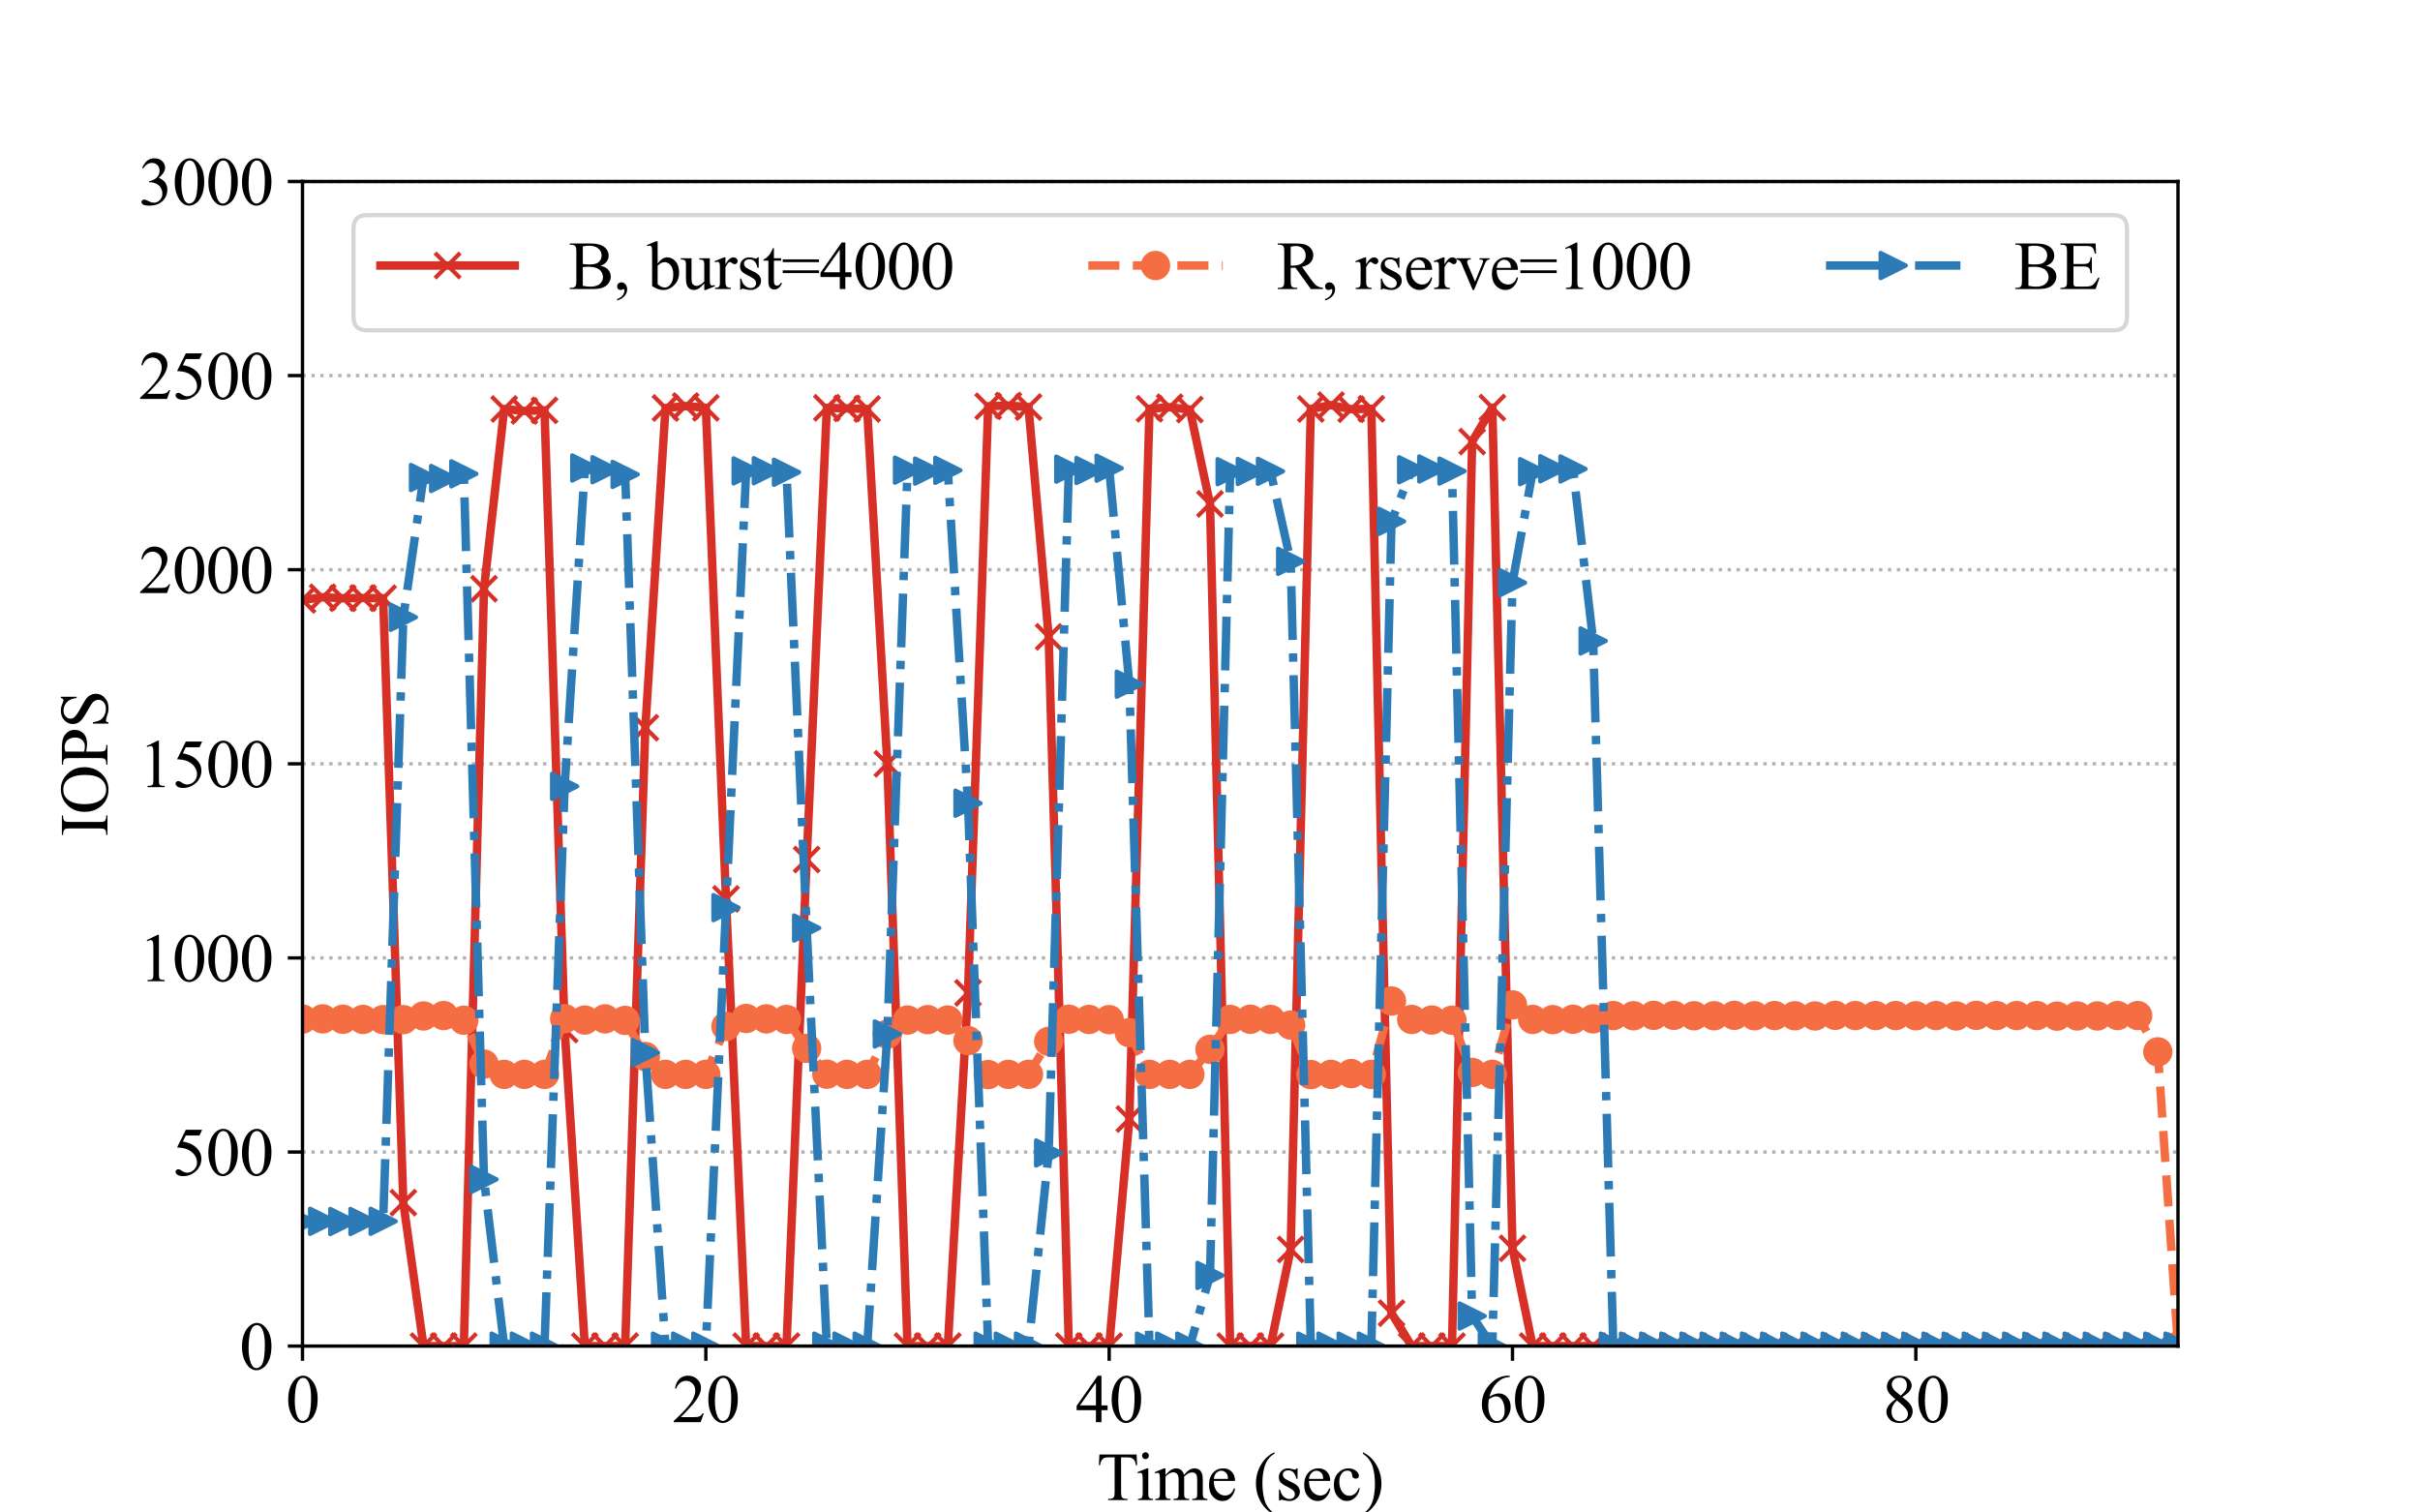 <?xml version="1.0" encoding="utf-8" standalone="no"?>
<!DOCTYPE svg PUBLIC "-//W3C//DTD SVG 1.1//EN"
  "http://www.w3.org/Graphics/SVG/1.1/DTD/svg11.dtd">
<svg height="360pt" version="1.1" viewBox="0 0 576 360" width="576pt" xmlns="http://www.w3.org/2000/svg" xmlns:xlink="http://www.w3.org/1999/xlink">
 <defs>
  <style type="text/css">*{stroke-linecap:butt;stroke-linejoin:round;}</style>
 </defs>
 <g id="figure_1">
  <g id="patch_1">
   <path d="M 0 360 
L 576 360 
L 576 0 
L 0 0 
z
" style="fill:#ffffff;"/>
  </g>
  <g id="axes_1">
   <g id="patch_2">
    <path d="M 72 320.4 
L 518.4 320.4 
L 518.4 43.2 
L 72 43.2 
z
" style="fill:#ffffff;"/>
   </g>
   <g id="matplotlib.axis_1">
    <g id="xtick_1">
     <g id="line2d_1">
      <defs>
       <path d="M 0 0 
L 0 3.5 
" id="meed934b1bd" style="stroke:#000000;stroke-width:0.8;"/>
      </defs>
      <g>
       <use style="stroke:#000000;stroke-width:0.8;" x="72" xlink:href="#meed934b1bd" y="320.4"/>
      </g>
     </g>
     <g id="text_1">
      <!-- 0 -->
      <g transform="translate(68 338.51)scale(0.16 -0.16)">
       <defs>
        <path d="M 231 2094 
Q 231 2819 450 3342 
Q 669 3866 1031 4122 
Q 1313 4325 1613 4325 
Q 2100 4325 2488 3828 
Q 2972 3213 2972 2159 
Q 2972 1422 2759 906 
Q 2547 391 2217 158 
Q 1888 -75 1581 -75 
Q 975 -75 572 641 
Q 231 1244 231 2094 
z
M 844 2016 
Q 844 1141 1059 588 
Q 1238 122 1591 122 
Q 1759 122 1940 273 
Q 2122 425 2216 781 
Q 2359 1319 2359 2297 
Q 2359 3022 2209 3506 
Q 2097 3866 1919 4016 
Q 1791 4119 1609 4119 
Q 1397 4119 1231 3928 
Q 1006 3669 925 3112 
Q 844 2556 844 2016 
z
" id="TimesNewRomanPSMT-30" transform="scale(0.016)"/>
       </defs>
       <use xlink:href="#TimesNewRomanPSMT-30"/>
      </g>
     </g>
    </g>
    <g id="xtick_2">
     <g id="line2d_2">
      <g>
       <use style="stroke:#000000;stroke-width:0.8;" x="168" xlink:href="#meed934b1bd" y="320.4"/>
      </g>
     </g>
     <g id="text_2">
      <!-- 20 -->
      <g transform="translate(160 338.51)scale(0.16 -0.16)">
       <defs>
        <path d="M 2934 816 
L 2638 0 
L 138 0 
L 138 116 
Q 1241 1122 1691 1759 
Q 2141 2397 2141 2925 
Q 2141 3328 1894 3587 
Q 1647 3847 1303 3847 
Q 991 3847 742 3664 
Q 494 3481 375 3128 
L 259 3128 
Q 338 3706 661 4015 
Q 984 4325 1469 4325 
Q 1984 4325 2329 3994 
Q 2675 3663 2675 3213 
Q 2675 2891 2525 2569 
Q 2294 2063 1775 1497 
Q 997 647 803 472 
L 1909 472 
Q 2247 472 2383 497 
Q 2519 522 2628 598 
Q 2738 675 2819 816 
L 2934 816 
z
" id="TimesNewRomanPSMT-32" transform="scale(0.016)"/>
       </defs>
       <use xlink:href="#TimesNewRomanPSMT-32"/>
       <use x="50" xlink:href="#TimesNewRomanPSMT-30"/>
      </g>
     </g>
    </g>
    <g id="xtick_3">
     <g id="line2d_3">
      <g>
       <use style="stroke:#000000;stroke-width:0.8;" x="264" xlink:href="#meed934b1bd" y="320.4"/>
      </g>
     </g>
     <g id="text_3">
      <!-- 40 -->
      <g transform="translate(256 338.51)scale(0.16 -0.16)">
       <defs>
        <path d="M 2978 1563 
L 2978 1119 
L 2409 1119 
L 2409 0 
L 1894 0 
L 1894 1119 
L 100 1119 
L 100 1519 
L 2066 4325 
L 2409 4325 
L 2409 1563 
L 2978 1563 
z
M 1894 1563 
L 1894 3666 
L 406 1563 
L 1894 1563 
z
" id="TimesNewRomanPSMT-34" transform="scale(0.016)"/>
       </defs>
       <use xlink:href="#TimesNewRomanPSMT-34"/>
       <use x="50" xlink:href="#TimesNewRomanPSMT-30"/>
      </g>
     </g>
    </g>
    <g id="xtick_4">
     <g id="line2d_4">
      <g>
       <use style="stroke:#000000;stroke-width:0.8;" x="360" xlink:href="#meed934b1bd" y="320.4"/>
      </g>
     </g>
     <g id="text_4">
      <!-- 60 -->
      <g transform="translate(352 338.51)scale(0.16 -0.16)">
       <defs>
        <path d="M 2869 4325 
L 2869 4209 
Q 2456 4169 2195 4045 
Q 1934 3922 1679 3669 
Q 1425 3416 1258 3105 
Q 1091 2794 978 2366 
Q 1428 2675 1881 2675 
Q 2316 2675 2634 2325 
Q 2953 1975 2953 1425 
Q 2953 894 2631 456 
Q 2244 -75 1606 -75 
Q 1172 -75 869 213 
Q 275 772 275 1663 
Q 275 2231 503 2743 
Q 731 3256 1154 3653 
Q 1578 4050 1965 4187 
Q 2353 4325 2688 4325 
L 2869 4325 
z
M 925 2138 
Q 869 1716 869 1456 
Q 869 1156 980 804 
Q 1091 453 1309 247 
Q 1469 100 1697 100 
Q 1969 100 2183 356 
Q 2397 613 2397 1088 
Q 2397 1622 2184 2012 
Q 1972 2403 1581 2403 
Q 1463 2403 1327 2353 
Q 1191 2303 925 2138 
z
" id="TimesNewRomanPSMT-36" transform="scale(0.016)"/>
       </defs>
       <use xlink:href="#TimesNewRomanPSMT-36"/>
       <use x="50" xlink:href="#TimesNewRomanPSMT-30"/>
      </g>
     </g>
    </g>
    <g id="xtick_5">
     <g id="line2d_5">
      <g>
       <use style="stroke:#000000;stroke-width:0.8;" x="456" xlink:href="#meed934b1bd" y="320.4"/>
      </g>
     </g>
     <g id="text_5">
      <!-- 80 -->
      <g transform="translate(448 338.51)scale(0.16 -0.16)">
       <defs>
        <path d="M 1228 2134 
Q 725 2547 579 2797 
Q 434 3047 434 3316 
Q 434 3728 753 4026 
Q 1072 4325 1600 4325 
Q 2113 4325 2425 4047 
Q 2738 3769 2738 3413 
Q 2738 3175 2569 2928 
Q 2400 2681 1866 2347 
Q 2416 1922 2594 1678 
Q 2831 1359 2831 1006 
Q 2831 559 2490 242 
Q 2150 -75 1597 -75 
Q 994 -75 656 303 
Q 388 606 388 966 
Q 388 1247 577 1523 
Q 766 1800 1228 2134 
z
M 1719 2469 
Q 2094 2806 2194 3001 
Q 2294 3197 2294 3444 
Q 2294 3772 2109 3958 
Q 1925 4144 1606 4144 
Q 1288 4144 1088 3959 
Q 888 3775 888 3528 
Q 888 3366 970 3203 
Q 1053 3041 1206 2894 
L 1719 2469 
z
M 1375 2016 
Q 1116 1797 991 1539 
Q 866 1281 866 981 
Q 866 578 1086 336 
Q 1306 94 1647 94 
Q 1984 94 2187 284 
Q 2391 475 2391 747 
Q 2391 972 2272 1150 
Q 2050 1481 1375 2016 
z
" id="TimesNewRomanPSMT-38" transform="scale(0.016)"/>
       </defs>
       <use xlink:href="#TimesNewRomanPSMT-38"/>
       <use x="50" xlink:href="#TimesNewRomanPSMT-30"/>
      </g>
     </g>
    </g>
    <g id="text_6">
     <!-- Time (sec) -->
     <g transform="translate(261.054 357.043)scale(0.16 -0.16)">
      <defs>
       <path d="M 3703 4238 
L 3750 3244 
L 3631 3244 
Q 3597 3506 3538 3619 
Q 3441 3800 3280 3886 
Q 3119 3972 2856 3972 
L 2259 3972 
L 2259 734 
Q 2259 344 2344 247 
Q 2463 116 2709 116 
L 2856 116 
L 2856 0 
L 1059 0 
L 1059 116 
L 1209 116 
Q 1478 116 1591 278 
Q 1659 378 1659 734 
L 1659 3972 
L 1150 3972 
Q 853 3972 728 3928 
Q 566 3869 450 3700 
Q 334 3531 313 3244 
L 194 3244 
L 244 4238 
L 3703 4238 
z
" id="TimesNewRomanPSMT-54" transform="scale(0.016)"/>
       <path d="M 928 4444 
Q 1059 4444 1151 4351 
Q 1244 4259 1244 4128 
Q 1244 3997 1151 3903 
Q 1059 3809 928 3809 
Q 797 3809 703 3903 
Q 609 3997 609 4128 
Q 609 4259 701 4351 
Q 794 4444 928 4444 
z
M 1188 2947 
L 1188 647 
Q 1188 378 1227 289 
Q 1266 200 1342 156 
Q 1419 113 1622 113 
L 1622 0 
L 231 0 
L 231 113 
Q 441 113 512 153 
Q 584 194 626 287 
Q 669 381 669 647 
L 669 1750 
Q 669 2216 641 2353 
Q 619 2453 572 2492 
Q 525 2531 444 2531 
Q 356 2531 231 2484 
L 188 2597 
L 1050 2947 
L 1188 2947 
z
" id="TimesNewRomanPSMT-69" transform="scale(0.016)"/>
       <path d="M 1050 2338 
Q 1363 2650 1419 2697 
Q 1559 2816 1721 2881 
Q 1884 2947 2044 2947 
Q 2313 2947 2506 2790 
Q 2700 2634 2766 2338 
Q 3088 2713 3309 2830 
Q 3531 2947 3766 2947 
Q 3994 2947 4170 2830 
Q 4347 2713 4450 2447 
Q 4519 2266 4519 1878 
L 4519 647 
Q 4519 378 4559 278 
Q 4591 209 4675 161 
Q 4759 113 4950 113 
L 4950 0 
L 3538 0 
L 3538 113 
L 3597 113 
Q 3781 113 3884 184 
Q 3956 234 3988 344 
Q 4000 397 4000 647 
L 4000 1878 
Q 4000 2228 3916 2372 
Q 3794 2572 3525 2572 
Q 3359 2572 3192 2489 
Q 3025 2406 2788 2181 
L 2781 2147 
L 2788 2013 
L 2788 647 
Q 2788 353 2820 281 
Q 2853 209 2943 161 
Q 3034 113 3253 113 
L 3253 0 
L 1806 0 
L 1806 113 
Q 2044 113 2133 169 
Q 2222 225 2256 338 
Q 2272 391 2272 647 
L 2272 1878 
Q 2272 2228 2169 2381 
Q 2031 2581 1784 2581 
Q 1616 2581 1450 2491 
Q 1191 2353 1050 2181 
L 1050 647 
Q 1050 366 1089 281 
Q 1128 197 1204 155 
Q 1281 113 1516 113 
L 1516 0 
L 100 0 
L 100 113 
Q 297 113 375 155 
Q 453 197 493 289 
Q 534 381 534 647 
L 534 1741 
Q 534 2213 506 2350 
Q 484 2453 437 2492 
Q 391 2531 309 2531 
Q 222 2531 100 2484 
L 53 2597 
L 916 2947 
L 1050 2947 
L 1050 2338 
z
" id="TimesNewRomanPSMT-6d" transform="scale(0.016)"/>
       <path d="M 681 1784 
Q 678 1147 991 784 
Q 1303 422 1725 422 
Q 2006 422 2214 576 
Q 2422 731 2563 1106 
L 2659 1044 
Q 2594 616 2278 264 
Q 1963 -88 1488 -88 
Q 972 -88 605 314 
Q 238 716 238 1394 
Q 238 2128 614 2539 
Q 991 2950 1559 2950 
Q 2041 2950 2350 2633 
Q 2659 2316 2659 1784 
L 681 1784 
z
M 681 1966 
L 2006 1966 
Q 1991 2241 1941 2353 
Q 1863 2528 1708 2628 
Q 1553 2728 1384 2728 
Q 1125 2728 920 2526 
Q 716 2325 681 1966 
z
" id="TimesNewRomanPSMT-65" transform="scale(0.016)"/>
       <path id="TimesNewRomanPSMT-20" transform="scale(0.016)"/>
       <path d="M 1988 -1253 
L 1988 -1369 
Q 1516 -1131 1200 -813 
Q 750 -359 506 256 
Q 263 872 263 1534 
Q 263 2503 741 3301 
Q 1219 4100 1988 4444 
L 1988 4313 
Q 1603 4100 1356 3731 
Q 1109 3363 987 2797 
Q 866 2231 866 1616 
Q 866 947 969 400 
Q 1050 -31 1165 -292 
Q 1281 -553 1476 -793 
Q 1672 -1034 1988 -1253 
z
" id="TimesNewRomanPSMT-28" transform="scale(0.016)"/>
       <path d="M 2050 2947 
L 2050 1972 
L 1947 1972 
Q 1828 2431 1642 2597 
Q 1456 2763 1169 2763 
Q 950 2763 815 2647 
Q 681 2531 681 2391 
Q 681 2216 781 2091 
Q 878 1963 1175 1819 
L 1631 1597 
Q 2266 1288 2266 781 
Q 2266 391 1970 151 
Q 1675 -88 1309 -88 
Q 1047 -88 709 6 
Q 606 38 541 38 
Q 469 38 428 -44 
L 325 -44 
L 325 978 
L 428 978 
Q 516 541 762 319 
Q 1009 97 1316 97 
Q 1531 97 1667 223 
Q 1803 350 1803 528 
Q 1803 744 1651 891 
Q 1500 1038 1047 1263 
Q 594 1488 453 1669 
Q 313 1847 313 2119 
Q 313 2472 555 2709 
Q 797 2947 1181 2947 
Q 1350 2947 1591 2875 
Q 1750 2828 1803 2828 
Q 1853 2828 1881 2850 
Q 1909 2872 1947 2947 
L 2050 2947 
z
" id="TimesNewRomanPSMT-73" transform="scale(0.016)"/>
       <path d="M 2631 1088 
Q 2516 522 2178 217 
Q 1841 -88 1431 -88 
Q 944 -88 581 321 
Q 219 731 219 1428 
Q 219 2103 620 2525 
Q 1022 2947 1584 2947 
Q 2006 2947 2278 2723 
Q 2550 2500 2550 2259 
Q 2550 2141 2473 2067 
Q 2397 1994 2259 1994 
Q 2075 1994 1981 2113 
Q 1928 2178 1911 2362 
Q 1894 2547 1784 2644 
Q 1675 2738 1481 2738 
Q 1169 2738 978 2506 
Q 725 2200 725 1697 
Q 725 1184 976 792 
Q 1228 400 1656 400 
Q 1963 400 2206 609 
Q 2378 753 2541 1131 
L 2631 1088 
z
" id="TimesNewRomanPSMT-63" transform="scale(0.016)"/>
       <path d="M 144 4313 
L 144 4444 
Q 619 4209 934 3891 
Q 1381 3434 1625 2820 
Q 1869 2206 1869 1541 
Q 1869 572 1392 -226 
Q 916 -1025 144 -1369 
L 144 -1253 
Q 528 -1038 776 -670 
Q 1025 -303 1145 264 
Q 1266 831 1266 1447 
Q 1266 2113 1163 2663 
Q 1084 3094 967 3353 
Q 850 3613 656 3853 
Q 463 4094 144 4313 
z
" id="TimesNewRomanPSMT-29" transform="scale(0.016)"/>
      </defs>
      <use xlink:href="#TimesNewRomanPSMT-54"/>
      <use x="57.584" xlink:href="#TimesNewRomanPSMT-69"/>
      <use x="85.367" xlink:href="#TimesNewRomanPSMT-6d"/>
      <use x="163.15" xlink:href="#TimesNewRomanPSMT-65"/>
      <use x="207.535" xlink:href="#TimesNewRomanPSMT-20"/>
      <use x="232.535" xlink:href="#TimesNewRomanPSMT-28"/>
      <use x="265.836" xlink:href="#TimesNewRomanPSMT-73"/>
      <use x="304.752" xlink:href="#TimesNewRomanPSMT-65"/>
      <use x="349.137" xlink:href="#TimesNewRomanPSMT-63"/>
      <use x="393.521" xlink:href="#TimesNewRomanPSMT-29"/>
     </g>
    </g>
   </g>
   <g id="matplotlib.axis_2">
    <g id="ytick_1">
     <g id="line2d_6">
      <path clip-path="url(#p8259d8a395)" d="M 72 320.4 
L 518.4 320.4 
" style="fill:none;stroke:#b2b2b2;stroke-dasharray:0.8,1.32;stroke-dashoffset:0;stroke-width:0.8;"/>
     </g>
     <g id="line2d_7">
      <defs>
       <path d="M 0 0 
L -3.5 0 
" id="m54e4a5384a" style="stroke:#000000;stroke-width:0.8;"/>
      </defs>
      <g>
       <use style="stroke:#000000;stroke-width:0.8;" x="72" xlink:href="#m54e4a5384a" y="320.4"/>
      </g>
     </g>
     <g id="text_7">
      <!-- 0 -->
      <g transform="translate(57 325.955)scale(0.16 -0.16)">
       <use xlink:href="#TimesNewRomanPSMT-30"/>
      </g>
     </g>
    </g>
    <g id="ytick_2">
     <g id="line2d_8">
      <path clip-path="url(#p8259d8a395)" d="M 72 274.2 
L 518.4 274.2 
" style="fill:none;stroke:#b2b2b2;stroke-dasharray:0.8,1.32;stroke-dashoffset:0;stroke-width:0.8;"/>
     </g>
     <g id="line2d_9">
      <g>
       <use style="stroke:#000000;stroke-width:0.8;" x="72" xlink:href="#m54e4a5384a" y="274.2"/>
      </g>
     </g>
     <g id="text_8">
      <!-- 500 -->
      <g transform="translate(41 279.755)scale(0.16 -0.16)">
       <defs>
        <path d="M 2778 4238 
L 2534 3706 
L 1259 3706 
L 981 3138 
Q 1809 3016 2294 2522 
Q 2709 2097 2709 1522 
Q 2709 1188 2573 903 
Q 2438 619 2231 419 
Q 2025 219 1772 97 
Q 1413 -75 1034 -75 
Q 653 -75 479 54 
Q 306 184 306 341 
Q 306 428 378 495 
Q 450 563 559 563 
Q 641 563 702 538 
Q 763 513 909 409 
Q 1144 247 1384 247 
Q 1750 247 2026 523 
Q 2303 800 2303 1197 
Q 2303 1581 2056 1914 
Q 1809 2247 1375 2428 
Q 1034 2569 447 2591 
L 1259 4238 
L 2778 4238 
z
" id="TimesNewRomanPSMT-35" transform="scale(0.016)"/>
       </defs>
       <use xlink:href="#TimesNewRomanPSMT-35"/>
       <use x="50" xlink:href="#TimesNewRomanPSMT-30"/>
       <use x="100" xlink:href="#TimesNewRomanPSMT-30"/>
      </g>
     </g>
    </g>
    <g id="ytick_3">
     <g id="line2d_10">
      <path clip-path="url(#p8259d8a395)" d="M 72 228 
L 518.4 228 
" style="fill:none;stroke:#b2b2b2;stroke-dasharray:0.8,1.32;stroke-dashoffset:0;stroke-width:0.8;"/>
     </g>
     <g id="line2d_11">
      <g>
       <use style="stroke:#000000;stroke-width:0.8;" x="72" xlink:href="#m54e4a5384a" y="228"/>
      </g>
     </g>
     <g id="text_9">
      <!-- 1000 -->
      <g transform="translate(33 233.555)scale(0.16 -0.16)">
       <defs>
        <path d="M 750 3822 
L 1781 4325 
L 1884 4325 
L 1884 747 
Q 1884 391 1914 303 
Q 1944 216 2037 169 
Q 2131 122 2419 116 
L 2419 0 
L 825 0 
L 825 116 
Q 1125 122 1212 167 
Q 1300 213 1334 289 
Q 1369 366 1369 747 
L 1369 3034 
Q 1369 3497 1338 3628 
Q 1316 3728 1258 3775 
Q 1200 3822 1119 3822 
Q 1003 3822 797 3725 
L 750 3822 
z
" id="TimesNewRomanPSMT-31" transform="scale(0.016)"/>
       </defs>
       <use xlink:href="#TimesNewRomanPSMT-31"/>
       <use x="50" xlink:href="#TimesNewRomanPSMT-30"/>
       <use x="100" xlink:href="#TimesNewRomanPSMT-30"/>
       <use x="150" xlink:href="#TimesNewRomanPSMT-30"/>
      </g>
     </g>
    </g>
    <g id="ytick_4">
     <g id="line2d_12">
      <path clip-path="url(#p8259d8a395)" d="M 72 181.8 
L 518.4 181.8 
" style="fill:none;stroke:#b2b2b2;stroke-dasharray:0.8,1.32;stroke-dashoffset:0;stroke-width:0.8;"/>
     </g>
     <g id="line2d_13">
      <g>
       <use style="stroke:#000000;stroke-width:0.8;" x="72" xlink:href="#m54e4a5384a" y="181.8"/>
      </g>
     </g>
     <g id="text_10">
      <!-- 1500 -->
      <g transform="translate(33 187.355)scale(0.16 -0.16)">
       <use xlink:href="#TimesNewRomanPSMT-31"/>
       <use x="50" xlink:href="#TimesNewRomanPSMT-35"/>
       <use x="100" xlink:href="#TimesNewRomanPSMT-30"/>
       <use x="150" xlink:href="#TimesNewRomanPSMT-30"/>
      </g>
     </g>
    </g>
    <g id="ytick_5">
     <g id="line2d_14">
      <path clip-path="url(#p8259d8a395)" d="M 72 135.6 
L 518.4 135.6 
" style="fill:none;stroke:#b2b2b2;stroke-dasharray:0.8,1.32;stroke-dashoffset:0;stroke-width:0.8;"/>
     </g>
     <g id="line2d_15">
      <g>
       <use style="stroke:#000000;stroke-width:0.8;" x="72" xlink:href="#m54e4a5384a" y="135.6"/>
      </g>
     </g>
     <g id="text_11">
      <!-- 2000 -->
      <g transform="translate(33 141.155)scale(0.16 -0.16)">
       <use xlink:href="#TimesNewRomanPSMT-32"/>
       <use x="50" xlink:href="#TimesNewRomanPSMT-30"/>
       <use x="100" xlink:href="#TimesNewRomanPSMT-30"/>
       <use x="150" xlink:href="#TimesNewRomanPSMT-30"/>
      </g>
     </g>
    </g>
    <g id="ytick_6">
     <g id="line2d_16">
      <path clip-path="url(#p8259d8a395)" d="M 72 89.4 
L 518.4 89.4 
" style="fill:none;stroke:#b2b2b2;stroke-dasharray:0.8,1.32;stroke-dashoffset:0;stroke-width:0.8;"/>
     </g>
     <g id="line2d_17">
      <g>
       <use style="stroke:#000000;stroke-width:0.8;" x="72" xlink:href="#m54e4a5384a" y="89.4"/>
      </g>
     </g>
     <g id="text_12">
      <!-- 2500 -->
      <g transform="translate(33 94.955)scale(0.16 -0.16)">
       <use xlink:href="#TimesNewRomanPSMT-32"/>
       <use x="50" xlink:href="#TimesNewRomanPSMT-35"/>
       <use x="100" xlink:href="#TimesNewRomanPSMT-30"/>
       <use x="150" xlink:href="#TimesNewRomanPSMT-30"/>
      </g>
     </g>
    </g>
    <g id="ytick_7">
     <g id="line2d_18">
      <path clip-path="url(#p8259d8a395)" d="M 72 43.2 
L 518.4 43.2 
" style="fill:none;stroke:#b2b2b2;stroke-dasharray:0.8,1.32;stroke-dashoffset:0;stroke-width:0.8;"/>
     </g>
     <g id="line2d_19">
      <g>
       <use style="stroke:#000000;stroke-width:0.8;" x="72" xlink:href="#m54e4a5384a" y="43.2"/>
      </g>
     </g>
     <g id="text_13">
      <!-- 3000 -->
      <g transform="translate(33 48.755)scale(0.16 -0.16)">
       <defs>
        <path d="M 325 3431 
Q 506 3859 782 4092 
Q 1059 4325 1472 4325 
Q 1981 4325 2253 3994 
Q 2459 3747 2459 3466 
Q 2459 3003 1878 2509 
Q 2269 2356 2469 2072 
Q 2669 1788 2669 1403 
Q 2669 853 2319 450 
Q 1863 -75 997 -75 
Q 569 -75 414 31 
Q 259 138 259 259 
Q 259 350 332 419 
Q 406 488 509 488 
Q 588 488 669 463 
Q 722 447 909 348 
Q 1097 250 1169 231 
Q 1284 197 1416 197 
Q 1734 197 1970 444 
Q 2206 691 2206 1028 
Q 2206 1275 2097 1509 
Q 2016 1684 1919 1775 
Q 1784 1900 1550 2001 
Q 1316 2103 1072 2103 
L 972 2103 
L 972 2197 
Q 1219 2228 1467 2375 
Q 1716 2522 1828 2728 
Q 1941 2934 1941 3181 
Q 1941 3503 1739 3701 
Q 1538 3900 1238 3900 
Q 753 3900 428 3381 
L 325 3431 
z
" id="TimesNewRomanPSMT-33" transform="scale(0.016)"/>
       </defs>
       <use xlink:href="#TimesNewRomanPSMT-33"/>
       <use x="50" xlink:href="#TimesNewRomanPSMT-30"/>
       <use x="100" xlink:href="#TimesNewRomanPSMT-30"/>
       <use x="150" xlink:href="#TimesNewRomanPSMT-30"/>
      </g>
     </g>
    </g>
    <g id="text_14">
     <!-- IOPS -->
     <g transform="translate(25.578 199.139)rotate(-90)scale(0.16 -0.16)">
      <defs>
       <path d="M 1975 116 
L 1975 0 
L 159 0 
L 159 116 
L 309 116 
Q 572 116 691 269 
Q 766 369 766 750 
L 766 3488 
Q 766 3809 725 3913 
Q 694 3991 597 4047 
Q 459 4122 309 4122 
L 159 4122 
L 159 4238 
L 1975 4238 
L 1975 4122 
L 1822 4122 
Q 1563 4122 1444 3969 
Q 1366 3869 1366 3488 
L 1366 750 
Q 1366 428 1406 325 
Q 1438 247 1538 191 
Q 1672 116 1822 116 
L 1975 116 
z
" id="TimesNewRomanPSMT-49" transform="scale(0.016)"/>
       <path d="M 2341 4334 
Q 3166 4334 3770 3707 
Q 4375 3081 4375 2144 
Q 4375 1178 3765 540 
Q 3156 -97 2291 -97 
Q 1416 -97 820 525 
Q 225 1147 225 2134 
Q 225 3144 913 3781 
Q 1509 4334 2341 4334 
z
M 2281 4106 
Q 1713 4106 1369 3684 
Q 941 3159 941 2147 
Q 941 1109 1384 550 
Q 1725 125 2284 125 
Q 2881 125 3270 590 
Q 3659 1056 3659 2059 
Q 3659 3147 3231 3681 
Q 2888 4106 2281 4106 
z
" id="TimesNewRomanPSMT-4f" transform="scale(0.016)"/>
       <path d="M 1313 1984 
L 1313 750 
Q 1313 350 1400 253 
Q 1519 116 1759 116 
L 1922 116 
L 1922 0 
L 106 0 
L 106 116 
L 266 116 
Q 534 116 650 291 
Q 713 388 713 750 
L 713 3488 
Q 713 3888 628 3984 
Q 506 4122 266 4122 
L 106 4122 
L 106 4238 
L 1659 4238 
Q 2228 4238 2556 4120 
Q 2884 4003 3109 3725 
Q 3334 3447 3334 3066 
Q 3334 2547 2992 2222 
Q 2650 1897 2025 1897 
Q 1872 1897 1694 1919 
Q 1516 1941 1313 1984 
z
M 1313 2163 
Q 1478 2131 1606 2115 
Q 1734 2100 1825 2100 
Q 2150 2100 2386 2351 
Q 2622 2603 2622 3003 
Q 2622 3278 2509 3514 
Q 2397 3750 2190 3867 
Q 1984 3984 1722 3984 
Q 1563 3984 1313 3925 
L 1313 2163 
z
" id="TimesNewRomanPSMT-50" transform="scale(0.016)"/>
       <path d="M 2934 4334 
L 2934 2869 
L 2819 2869 
Q 2763 3291 2617 3541 
Q 2472 3791 2203 3937 
Q 1934 4084 1647 4084 
Q 1322 4084 1109 3886 
Q 897 3688 897 3434 
Q 897 3241 1031 3081 
Q 1225 2847 1953 2456 
Q 2547 2138 2764 1967 
Q 2981 1797 3098 1565 
Q 3216 1334 3216 1081 
Q 3216 600 2842 251 
Q 2469 -97 1881 -97 
Q 1697 -97 1534 -69 
Q 1438 -53 1133 45 
Q 828 144 747 144 
Q 669 144 623 97 
Q 578 50 556 -97 
L 441 -97 
L 441 1356 
L 556 1356 
Q 638 900 775 673 
Q 913 447 1195 297 
Q 1478 147 1816 147 
Q 2206 147 2432 353 
Q 2659 559 2659 841 
Q 2659 997 2573 1156 
Q 2488 1316 2306 1453 
Q 2184 1547 1640 1851 
Q 1097 2156 867 2337 
Q 638 2519 519 2737 
Q 400 2956 400 3219 
Q 400 3675 750 4004 
Q 1100 4334 1641 4334 
Q 1978 4334 2356 4169 
Q 2531 4091 2603 4091 
Q 2684 4091 2736 4139 
Q 2788 4188 2819 4334 
L 2934 4334 
z
" id="TimesNewRomanPSMT-53" transform="scale(0.016)"/>
      </defs>
      <use xlink:href="#TimesNewRomanPSMT-49"/>
      <use x="33.301" xlink:href="#TimesNewRomanPSMT-4f"/>
      <use x="105.518" xlink:href="#TimesNewRomanPSMT-50"/>
      <use x="161.133" xlink:href="#TimesNewRomanPSMT-53"/>
     </g>
    </g>
   </g>
   <g id="line2d_20">
    <path clip-path="url(#p8259d8a395)" d="M 72 142.807 
L 76.8 142.16 
L 81.6 142.391 
L 86.4 142.345 
L 91.2 142.391 
L 96 286.258 
L 100.8 320.4 
L 105.6 320.4 
L 110.4 320.4 
L 115.2 140.128 
L 120 97.346 
L 124.8 97.808 
L 129.6 97.67 
L 134.4 245.048 
L 139.2 320.4 
L 144 320.4 
L 148.8 320.4 
L 153.6 173.207 
L 158.4 97.115 
L 163.2 96.653 
L 168 97.069 
L 172.8 213.955 
L 177.6 320.4 
L 182.4 320.4 
L 187.2 320.4 
L 192 204.577 
L 196.8 97.069 
L 201.6 97.208 
L 206.4 97.346 
L 211.2 181.8 
L 216 320.4 
L 220.8 320.4 
L 225.6 320.4 
L 230.4 236.316 
L 235.2 96.7 
L 240 96.515 
L 244.8 96.884 
L 249.6 151.585 
L 254.4 320.4 
L 259.2 320.4 
L 264 320.4 
L 268.8 266.346 
L 273.6 97.3 
L 278.4 96.931 
L 283.2 97.485 
L 288 119.938 
L 292.8 320.4 
L 297.6 320.4 
L 302.4 320.4 
L 307.2 297.392 
L 312 97.346 
L 316.8 96.422 
L 321.6 97.393 
L 326.4 97.3 
L 331.2 312.546 
L 336 320.4 
L 340.8 320.4 
L 345.6 320.4 
L 350.4 105.108 
L 355.2 97.023 
L 360 297.115 
L 364.8 320.4 
L 369.6 320.4 
L 374.4 320.4 
L 379.2 320.4 
L 384 320.4 
L 388.8 320.4 
L 393.6 320.4 
L 398.4 320.4 
L 403.2 320.4 
L 408 320.4 
L 412.8 320.4 
L 417.6 320.4 
L 422.4 320.4 
L 427.2 320.4 
L 432 320.4 
L 436.8 320.4 
L 441.6 320.4 
L 446.4 320.4 
L 451.2 320.4 
L 456 320.4 
L 460.8 320.4 
L 465.6 320.4 
L 470.4 320.4 
L 475.2 320.4 
L 480 320.4 
L 484.8 320.4 
L 489.6 320.4 
L 494.4 320.4 
L 499.2 320.4 
L 504 320.4 
L 508.8 320.4 
L 513.6 320.4 
L 518.4 320.4 
" style="fill:none;stroke:#d73027;stroke-linecap:square;stroke-width:2;"/>
    <defs>
     <path d="M -3 3 
L 3 -3 
M -3 -3 
L 3 3 
" id="m4832c9e931" style="stroke:#d73027;"/>
    </defs>
    <g clip-path="url(#p8259d8a395)">
     <use style="fill:#d73027;stroke:#d73027;" x="72" xlink:href="#m4832c9e931" y="142.807"/>
     <use style="fill:#d73027;stroke:#d73027;" x="76.8" xlink:href="#m4832c9e931" y="142.16"/>
     <use style="fill:#d73027;stroke:#d73027;" x="81.6" xlink:href="#m4832c9e931" y="142.391"/>
     <use style="fill:#d73027;stroke:#d73027;" x="86.4" xlink:href="#m4832c9e931" y="142.345"/>
     <use style="fill:#d73027;stroke:#d73027;" x="91.2" xlink:href="#m4832c9e931" y="142.391"/>
     <use style="fill:#d73027;stroke:#d73027;" x="96" xlink:href="#m4832c9e931" y="286.258"/>
     <use style="fill:#d73027;stroke:#d73027;" x="100.8" xlink:href="#m4832c9e931" y="320.4"/>
     <use style="fill:#d73027;stroke:#d73027;" x="105.6" xlink:href="#m4832c9e931" y="320.4"/>
     <use style="fill:#d73027;stroke:#d73027;" x="110.4" xlink:href="#m4832c9e931" y="320.4"/>
     <use style="fill:#d73027;stroke:#d73027;" x="115.2" xlink:href="#m4832c9e931" y="140.128"/>
     <use style="fill:#d73027;stroke:#d73027;" x="120" xlink:href="#m4832c9e931" y="97.346"/>
     <use style="fill:#d73027;stroke:#d73027;" x="124.8" xlink:href="#m4832c9e931" y="97.808"/>
     <use style="fill:#d73027;stroke:#d73027;" x="129.6" xlink:href="#m4832c9e931" y="97.67"/>
     <use style="fill:#d73027;stroke:#d73027;" x="134.4" xlink:href="#m4832c9e931" y="245.048"/>
     <use style="fill:#d73027;stroke:#d73027;" x="139.2" xlink:href="#m4832c9e931" y="320.4"/>
     <use style="fill:#d73027;stroke:#d73027;" x="144" xlink:href="#m4832c9e931" y="320.4"/>
     <use style="fill:#d73027;stroke:#d73027;" x="148.8" xlink:href="#m4832c9e931" y="320.4"/>
     <use style="fill:#d73027;stroke:#d73027;" x="153.6" xlink:href="#m4832c9e931" y="173.207"/>
     <use style="fill:#d73027;stroke:#d73027;" x="158.4" xlink:href="#m4832c9e931" y="97.115"/>
     <use style="fill:#d73027;stroke:#d73027;" x="163.2" xlink:href="#m4832c9e931" y="96.653"/>
     <use style="fill:#d73027;stroke:#d73027;" x="168" xlink:href="#m4832c9e931" y="97.069"/>
     <use style="fill:#d73027;stroke:#d73027;" x="172.8" xlink:href="#m4832c9e931" y="213.955"/>
     <use style="fill:#d73027;stroke:#d73027;" x="177.6" xlink:href="#m4832c9e931" y="320.4"/>
     <use style="fill:#d73027;stroke:#d73027;" x="182.4" xlink:href="#m4832c9e931" y="320.4"/>
     <use style="fill:#d73027;stroke:#d73027;" x="187.2" xlink:href="#m4832c9e931" y="320.4"/>
     <use style="fill:#d73027;stroke:#d73027;" x="192" xlink:href="#m4832c9e931" y="204.577"/>
     <use style="fill:#d73027;stroke:#d73027;" x="196.8" xlink:href="#m4832c9e931" y="97.069"/>
     <use style="fill:#d73027;stroke:#d73027;" x="201.6" xlink:href="#m4832c9e931" y="97.208"/>
     <use style="fill:#d73027;stroke:#d73027;" x="206.4" xlink:href="#m4832c9e931" y="97.346"/>
     <use style="fill:#d73027;stroke:#d73027;" x="211.2" xlink:href="#m4832c9e931" y="181.8"/>
     <use style="fill:#d73027;stroke:#d73027;" x="216" xlink:href="#m4832c9e931" y="320.4"/>
     <use style="fill:#d73027;stroke:#d73027;" x="220.8" xlink:href="#m4832c9e931" y="320.4"/>
     <use style="fill:#d73027;stroke:#d73027;" x="225.6" xlink:href="#m4832c9e931" y="320.4"/>
     <use style="fill:#d73027;stroke:#d73027;" x="230.4" xlink:href="#m4832c9e931" y="236.316"/>
     <use style="fill:#d73027;stroke:#d73027;" x="235.2" xlink:href="#m4832c9e931" y="96.7"/>
     <use style="fill:#d73027;stroke:#d73027;" x="240" xlink:href="#m4832c9e931" y="96.515"/>
     <use style="fill:#d73027;stroke:#d73027;" x="244.8" xlink:href="#m4832c9e931" y="96.884"/>
     <use style="fill:#d73027;stroke:#d73027;" x="249.6" xlink:href="#m4832c9e931" y="151.585"/>
     <use style="fill:#d73027;stroke:#d73027;" x="254.4" xlink:href="#m4832c9e931" y="320.4"/>
     <use style="fill:#d73027;stroke:#d73027;" x="259.2" xlink:href="#m4832c9e931" y="320.4"/>
     <use style="fill:#d73027;stroke:#d73027;" x="264" xlink:href="#m4832c9e931" y="320.4"/>
     <use style="fill:#d73027;stroke:#d73027;" x="268.8" xlink:href="#m4832c9e931" y="266.346"/>
     <use style="fill:#d73027;stroke:#d73027;" x="273.6" xlink:href="#m4832c9e931" y="97.3"/>
     <use style="fill:#d73027;stroke:#d73027;" x="278.4" xlink:href="#m4832c9e931" y="96.931"/>
     <use style="fill:#d73027;stroke:#d73027;" x="283.2" xlink:href="#m4832c9e931" y="97.485"/>
     <use style="fill:#d73027;stroke:#d73027;" x="288" xlink:href="#m4832c9e931" y="119.938"/>
     <use style="fill:#d73027;stroke:#d73027;" x="292.8" xlink:href="#m4832c9e931" y="320.4"/>
     <use style="fill:#d73027;stroke:#d73027;" x="297.6" xlink:href="#m4832c9e931" y="320.4"/>
     <use style="fill:#d73027;stroke:#d73027;" x="302.4" xlink:href="#m4832c9e931" y="320.4"/>
     <use style="fill:#d73027;stroke:#d73027;" x="307.2" xlink:href="#m4832c9e931" y="297.392"/>
     <use style="fill:#d73027;stroke:#d73027;" x="312" xlink:href="#m4832c9e931" y="97.346"/>
     <use style="fill:#d73027;stroke:#d73027;" x="316.8" xlink:href="#m4832c9e931" y="96.422"/>
     <use style="fill:#d73027;stroke:#d73027;" x="321.6" xlink:href="#m4832c9e931" y="97.393"/>
     <use style="fill:#d73027;stroke:#d73027;" x="326.4" xlink:href="#m4832c9e931" y="97.3"/>
     <use style="fill:#d73027;stroke:#d73027;" x="331.2" xlink:href="#m4832c9e931" y="312.546"/>
     <use style="fill:#d73027;stroke:#d73027;" x="336" xlink:href="#m4832c9e931" y="320.4"/>
     <use style="fill:#d73027;stroke:#d73027;" x="340.8" xlink:href="#m4832c9e931" y="320.4"/>
     <use style="fill:#d73027;stroke:#d73027;" x="345.6" xlink:href="#m4832c9e931" y="320.4"/>
     <use style="fill:#d73027;stroke:#d73027;" x="350.4" xlink:href="#m4832c9e931" y="105.108"/>
     <use style="fill:#d73027;stroke:#d73027;" x="355.2" xlink:href="#m4832c9e931" y="97.023"/>
     <use style="fill:#d73027;stroke:#d73027;" x="360" xlink:href="#m4832c9e931" y="297.115"/>
     <use style="fill:#d73027;stroke:#d73027;" x="364.8" xlink:href="#m4832c9e931" y="320.4"/>
     <use style="fill:#d73027;stroke:#d73027;" x="369.6" xlink:href="#m4832c9e931" y="320.4"/>
     <use style="fill:#d73027;stroke:#d73027;" x="374.4" xlink:href="#m4832c9e931" y="320.4"/>
     <use style="fill:#d73027;stroke:#d73027;" x="379.2" xlink:href="#m4832c9e931" y="320.4"/>
     <use style="fill:#d73027;stroke:#d73027;" x="384" xlink:href="#m4832c9e931" y="320.4"/>
     <use style="fill:#d73027;stroke:#d73027;" x="388.8" xlink:href="#m4832c9e931" y="320.4"/>
     <use style="fill:#d73027;stroke:#d73027;" x="393.6" xlink:href="#m4832c9e931" y="320.4"/>
     <use style="fill:#d73027;stroke:#d73027;" x="398.4" xlink:href="#m4832c9e931" y="320.4"/>
     <use style="fill:#d73027;stroke:#d73027;" x="403.2" xlink:href="#m4832c9e931" y="320.4"/>
     <use style="fill:#d73027;stroke:#d73027;" x="408" xlink:href="#m4832c9e931" y="320.4"/>
     <use style="fill:#d73027;stroke:#d73027;" x="412.8" xlink:href="#m4832c9e931" y="320.4"/>
     <use style="fill:#d73027;stroke:#d73027;" x="417.6" xlink:href="#m4832c9e931" y="320.4"/>
     <use style="fill:#d73027;stroke:#d73027;" x="422.4" xlink:href="#m4832c9e931" y="320.4"/>
     <use style="fill:#d73027;stroke:#d73027;" x="427.2" xlink:href="#m4832c9e931" y="320.4"/>
     <use style="fill:#d73027;stroke:#d73027;" x="432" xlink:href="#m4832c9e931" y="320.4"/>
     <use style="fill:#d73027;stroke:#d73027;" x="436.8" xlink:href="#m4832c9e931" y="320.4"/>
     <use style="fill:#d73027;stroke:#d73027;" x="441.6" xlink:href="#m4832c9e931" y="320.4"/>
     <use style="fill:#d73027;stroke:#d73027;" x="446.4" xlink:href="#m4832c9e931" y="320.4"/>
     <use style="fill:#d73027;stroke:#d73027;" x="451.2" xlink:href="#m4832c9e931" y="320.4"/>
     <use style="fill:#d73027;stroke:#d73027;" x="456" xlink:href="#m4832c9e931" y="320.4"/>
     <use style="fill:#d73027;stroke:#d73027;" x="460.8" xlink:href="#m4832c9e931" y="320.4"/>
     <use style="fill:#d73027;stroke:#d73027;" x="465.6" xlink:href="#m4832c9e931" y="320.4"/>
     <use style="fill:#d73027;stroke:#d73027;" x="470.4" xlink:href="#m4832c9e931" y="320.4"/>
     <use style="fill:#d73027;stroke:#d73027;" x="475.2" xlink:href="#m4832c9e931" y="320.4"/>
     <use style="fill:#d73027;stroke:#d73027;" x="480" xlink:href="#m4832c9e931" y="320.4"/>
     <use style="fill:#d73027;stroke:#d73027;" x="484.8" xlink:href="#m4832c9e931" y="320.4"/>
     <use style="fill:#d73027;stroke:#d73027;" x="489.6" xlink:href="#m4832c9e931" y="320.4"/>
     <use style="fill:#d73027;stroke:#d73027;" x="494.4" xlink:href="#m4832c9e931" y="320.4"/>
     <use style="fill:#d73027;stroke:#d73027;" x="499.2" xlink:href="#m4832c9e931" y="320.4"/>
     <use style="fill:#d73027;stroke:#d73027;" x="504" xlink:href="#m4832c9e931" y="320.4"/>
     <use style="fill:#d73027;stroke:#d73027;" x="508.8" xlink:href="#m4832c9e931" y="320.4"/>
     <use style="fill:#d73027;stroke:#d73027;" x="513.6" xlink:href="#m4832c9e931" y="320.4"/>
     <use style="fill:#d73027;stroke:#d73027;" x="518.4" xlink:href="#m4832c9e931" y="320.4"/>
    </g>
   </g>
   <g id="line2d_21">
    <path clip-path="url(#p8259d8a395)" d="M 72 242.553 
L 76.8 242.507 
L 81.6 242.599 
L 86.4 242.645 
L 91.2 242.692 
L 96 242.692 
L 100.8 241.814 
L 105.6 241.721 
L 110.4 242.83 
L 115.2 253.271 
L 120 255.72 
L 124.8 255.72 
L 129.6 255.72 
L 134.4 242.461 
L 139.2 242.784 
L 144 242.507 
L 148.8 242.876 
L 153.6 251.47 
L 158.4 255.72 
L 163.2 255.72 
L 168 255.72 
L 172.8 244.309 
L 177.6 242.414 
L 182.4 242.507 
L 187.2 242.645 
L 192 249.529 
L 196.8 255.674 
L 201.6 255.72 
L 206.4 255.72 
L 211.2 246.157 
L 216 242.784 
L 220.8 242.692 
L 225.6 242.784 
L 230.4 247.681 
L 235.2 255.766 
L 240 255.72 
L 244.8 255.72 
L 249.6 247.866 
L 254.4 242.599 
L 259.2 242.645 
L 264 242.692 
L 268.8 245.787 
L 273.6 255.72 
L 278.4 255.72 
L 283.2 255.72 
L 288 249.76 
L 292.8 242.645 
L 297.6 242.599 
L 302.4 242.645 
L 307.2 243.985 
L 312 255.766 
L 316.8 255.72 
L 321.6 255.535 
L 326.4 255.72 
L 331.2 238.256 
L 336 242.645 
L 340.8 242.784 
L 345.6 242.83 
L 350.4 255.258 
L 355.2 255.72 
L 360 239.18 
L 364.8 242.645 
L 369.6 242.692 
L 374.4 242.599 
L 379.2 242.507 
L 384 241.721 
L 388.8 241.768 
L 393.6 241.675 
L 398.4 241.675 
L 403.2 241.768 
L 408 241.768 
L 412.8 241.675 
L 417.6 241.768 
L 422.4 241.721 
L 427.2 241.768 
L 432 241.814 
L 436.8 241.675 
L 441.6 241.721 
L 446.4 241.721 
L 451.2 241.721 
L 456 241.768 
L 460.8 241.721 
L 465.6 241.814 
L 470.4 241.675 
L 475.2 241.721 
L 480 241.721 
L 484.8 241.721 
L 489.6 241.86 
L 494.4 241.814 
L 499.2 241.814 
L 504 241.721 
L 508.8 241.721 
L 513.6 250.361 
L 518.4 320.4 
" style="fill:none;stroke:#f46d43;stroke-dasharray:7.4,3.2;stroke-dashoffset:0;stroke-width:2;"/>
    <defs>
     <path d="M 0 3 
C 0.796 3 1.559 2.684 2.121 2.121 
C 2.684 1.559 3 0.796 3 0 
C 3 -0.796 2.684 -1.559 2.121 -2.121 
C 1.559 -2.684 0.796 -3 0 -3 
C -0.796 -3 -1.559 -2.684 -2.121 -2.121 
C -2.684 -1.559 -3 -0.796 -3 0 
C -3 0.796 -2.684 1.559 -2.121 2.121 
C -1.559 2.684 -0.796 3 0 3 
z
" id="m4225c51477" style="stroke:#f46d43;"/>
    </defs>
    <g clip-path="url(#p8259d8a395)">
     <use style="fill:#f46d43;stroke:#f46d43;" x="72" xlink:href="#m4225c51477" y="242.553"/>
     <use style="fill:#f46d43;stroke:#f46d43;" x="76.8" xlink:href="#m4225c51477" y="242.507"/>
     <use style="fill:#f46d43;stroke:#f46d43;" x="81.6" xlink:href="#m4225c51477" y="242.599"/>
     <use style="fill:#f46d43;stroke:#f46d43;" x="86.4" xlink:href="#m4225c51477" y="242.645"/>
     <use style="fill:#f46d43;stroke:#f46d43;" x="91.2" xlink:href="#m4225c51477" y="242.692"/>
     <use style="fill:#f46d43;stroke:#f46d43;" x="96" xlink:href="#m4225c51477" y="242.692"/>
     <use style="fill:#f46d43;stroke:#f46d43;" x="100.8" xlink:href="#m4225c51477" y="241.814"/>
     <use style="fill:#f46d43;stroke:#f46d43;" x="105.6" xlink:href="#m4225c51477" y="241.721"/>
     <use style="fill:#f46d43;stroke:#f46d43;" x="110.4" xlink:href="#m4225c51477" y="242.83"/>
     <use style="fill:#f46d43;stroke:#f46d43;" x="115.2" xlink:href="#m4225c51477" y="253.271"/>
     <use style="fill:#f46d43;stroke:#f46d43;" x="120" xlink:href="#m4225c51477" y="255.72"/>
     <use style="fill:#f46d43;stroke:#f46d43;" x="124.8" xlink:href="#m4225c51477" y="255.72"/>
     <use style="fill:#f46d43;stroke:#f46d43;" x="129.6" xlink:href="#m4225c51477" y="255.72"/>
     <use style="fill:#f46d43;stroke:#f46d43;" x="134.4" xlink:href="#m4225c51477" y="242.461"/>
     <use style="fill:#f46d43;stroke:#f46d43;" x="139.2" xlink:href="#m4225c51477" y="242.784"/>
     <use style="fill:#f46d43;stroke:#f46d43;" x="144" xlink:href="#m4225c51477" y="242.507"/>
     <use style="fill:#f46d43;stroke:#f46d43;" x="148.8" xlink:href="#m4225c51477" y="242.876"/>
     <use style="fill:#f46d43;stroke:#f46d43;" x="153.6" xlink:href="#m4225c51477" y="251.47"/>
     <use style="fill:#f46d43;stroke:#f46d43;" x="158.4" xlink:href="#m4225c51477" y="255.72"/>
     <use style="fill:#f46d43;stroke:#f46d43;" x="163.2" xlink:href="#m4225c51477" y="255.72"/>
     <use style="fill:#f46d43;stroke:#f46d43;" x="168" xlink:href="#m4225c51477" y="255.72"/>
     <use style="fill:#f46d43;stroke:#f46d43;" x="172.8" xlink:href="#m4225c51477" y="244.309"/>
     <use style="fill:#f46d43;stroke:#f46d43;" x="177.6" xlink:href="#m4225c51477" y="242.414"/>
     <use style="fill:#f46d43;stroke:#f46d43;" x="182.4" xlink:href="#m4225c51477" y="242.507"/>
     <use style="fill:#f46d43;stroke:#f46d43;" x="187.2" xlink:href="#m4225c51477" y="242.645"/>
     <use style="fill:#f46d43;stroke:#f46d43;" x="192" xlink:href="#m4225c51477" y="249.529"/>
     <use style="fill:#f46d43;stroke:#f46d43;" x="196.8" xlink:href="#m4225c51477" y="255.674"/>
     <use style="fill:#f46d43;stroke:#f46d43;" x="201.6" xlink:href="#m4225c51477" y="255.72"/>
     <use style="fill:#f46d43;stroke:#f46d43;" x="206.4" xlink:href="#m4225c51477" y="255.72"/>
     <use style="fill:#f46d43;stroke:#f46d43;" x="211.2" xlink:href="#m4225c51477" y="246.157"/>
     <use style="fill:#f46d43;stroke:#f46d43;" x="216" xlink:href="#m4225c51477" y="242.784"/>
     <use style="fill:#f46d43;stroke:#f46d43;" x="220.8" xlink:href="#m4225c51477" y="242.692"/>
     <use style="fill:#f46d43;stroke:#f46d43;" x="225.6" xlink:href="#m4225c51477" y="242.784"/>
     <use style="fill:#f46d43;stroke:#f46d43;" x="230.4" xlink:href="#m4225c51477" y="247.681"/>
     <use style="fill:#f46d43;stroke:#f46d43;" x="235.2" xlink:href="#m4225c51477" y="255.766"/>
     <use style="fill:#f46d43;stroke:#f46d43;" x="240" xlink:href="#m4225c51477" y="255.72"/>
     <use style="fill:#f46d43;stroke:#f46d43;" x="244.8" xlink:href="#m4225c51477" y="255.72"/>
     <use style="fill:#f46d43;stroke:#f46d43;" x="249.6" xlink:href="#m4225c51477" y="247.866"/>
     <use style="fill:#f46d43;stroke:#f46d43;" x="254.4" xlink:href="#m4225c51477" y="242.599"/>
     <use style="fill:#f46d43;stroke:#f46d43;" x="259.2" xlink:href="#m4225c51477" y="242.645"/>
     <use style="fill:#f46d43;stroke:#f46d43;" x="264" xlink:href="#m4225c51477" y="242.692"/>
     <use style="fill:#f46d43;stroke:#f46d43;" x="268.8" xlink:href="#m4225c51477" y="245.787"/>
     <use style="fill:#f46d43;stroke:#f46d43;" x="273.6" xlink:href="#m4225c51477" y="255.72"/>
     <use style="fill:#f46d43;stroke:#f46d43;" x="278.4" xlink:href="#m4225c51477" y="255.72"/>
     <use style="fill:#f46d43;stroke:#f46d43;" x="283.2" xlink:href="#m4225c51477" y="255.72"/>
     <use style="fill:#f46d43;stroke:#f46d43;" x="288" xlink:href="#m4225c51477" y="249.76"/>
     <use style="fill:#f46d43;stroke:#f46d43;" x="292.8" xlink:href="#m4225c51477" y="242.645"/>
     <use style="fill:#f46d43;stroke:#f46d43;" x="297.6" xlink:href="#m4225c51477" y="242.599"/>
     <use style="fill:#f46d43;stroke:#f46d43;" x="302.4" xlink:href="#m4225c51477" y="242.645"/>
     <use style="fill:#f46d43;stroke:#f46d43;" x="307.2" xlink:href="#m4225c51477" y="243.985"/>
     <use style="fill:#f46d43;stroke:#f46d43;" x="312" xlink:href="#m4225c51477" y="255.766"/>
     <use style="fill:#f46d43;stroke:#f46d43;" x="316.8" xlink:href="#m4225c51477" y="255.72"/>
     <use style="fill:#f46d43;stroke:#f46d43;" x="321.6" xlink:href="#m4225c51477" y="255.535"/>
     <use style="fill:#f46d43;stroke:#f46d43;" x="326.4" xlink:href="#m4225c51477" y="255.72"/>
     <use style="fill:#f46d43;stroke:#f46d43;" x="331.2" xlink:href="#m4225c51477" y="238.256"/>
     <use style="fill:#f46d43;stroke:#f46d43;" x="336" xlink:href="#m4225c51477" y="242.645"/>
     <use style="fill:#f46d43;stroke:#f46d43;" x="340.8" xlink:href="#m4225c51477" y="242.784"/>
     <use style="fill:#f46d43;stroke:#f46d43;" x="345.6" xlink:href="#m4225c51477" y="242.83"/>
     <use style="fill:#f46d43;stroke:#f46d43;" x="350.4" xlink:href="#m4225c51477" y="255.258"/>
     <use style="fill:#f46d43;stroke:#f46d43;" x="355.2" xlink:href="#m4225c51477" y="255.72"/>
     <use style="fill:#f46d43;stroke:#f46d43;" x="360" xlink:href="#m4225c51477" y="239.18"/>
     <use style="fill:#f46d43;stroke:#f46d43;" x="364.8" xlink:href="#m4225c51477" y="242.645"/>
     <use style="fill:#f46d43;stroke:#f46d43;" x="369.6" xlink:href="#m4225c51477" y="242.692"/>
     <use style="fill:#f46d43;stroke:#f46d43;" x="374.4" xlink:href="#m4225c51477" y="242.599"/>
     <use style="fill:#f46d43;stroke:#f46d43;" x="379.2" xlink:href="#m4225c51477" y="242.507"/>
     <use style="fill:#f46d43;stroke:#f46d43;" x="384" xlink:href="#m4225c51477" y="241.721"/>
     <use style="fill:#f46d43;stroke:#f46d43;" x="388.8" xlink:href="#m4225c51477" y="241.768"/>
     <use style="fill:#f46d43;stroke:#f46d43;" x="393.6" xlink:href="#m4225c51477" y="241.675"/>
     <use style="fill:#f46d43;stroke:#f46d43;" x="398.4" xlink:href="#m4225c51477" y="241.675"/>
     <use style="fill:#f46d43;stroke:#f46d43;" x="403.2" xlink:href="#m4225c51477" y="241.768"/>
     <use style="fill:#f46d43;stroke:#f46d43;" x="408" xlink:href="#m4225c51477" y="241.768"/>
     <use style="fill:#f46d43;stroke:#f46d43;" x="412.8" xlink:href="#m4225c51477" y="241.675"/>
     <use style="fill:#f46d43;stroke:#f46d43;" x="417.6" xlink:href="#m4225c51477" y="241.768"/>
     <use style="fill:#f46d43;stroke:#f46d43;" x="422.4" xlink:href="#m4225c51477" y="241.721"/>
     <use style="fill:#f46d43;stroke:#f46d43;" x="427.2" xlink:href="#m4225c51477" y="241.768"/>
     <use style="fill:#f46d43;stroke:#f46d43;" x="432" xlink:href="#m4225c51477" y="241.814"/>
     <use style="fill:#f46d43;stroke:#f46d43;" x="436.8" xlink:href="#m4225c51477" y="241.675"/>
     <use style="fill:#f46d43;stroke:#f46d43;" x="441.6" xlink:href="#m4225c51477" y="241.721"/>
     <use style="fill:#f46d43;stroke:#f46d43;" x="446.4" xlink:href="#m4225c51477" y="241.721"/>
     <use style="fill:#f46d43;stroke:#f46d43;" x="451.2" xlink:href="#m4225c51477" y="241.721"/>
     <use style="fill:#f46d43;stroke:#f46d43;" x="456" xlink:href="#m4225c51477" y="241.768"/>
     <use style="fill:#f46d43;stroke:#f46d43;" x="460.8" xlink:href="#m4225c51477" y="241.721"/>
     <use style="fill:#f46d43;stroke:#f46d43;" x="465.6" xlink:href="#m4225c51477" y="241.814"/>
     <use style="fill:#f46d43;stroke:#f46d43;" x="470.4" xlink:href="#m4225c51477" y="241.675"/>
     <use style="fill:#f46d43;stroke:#f46d43;" x="475.2" xlink:href="#m4225c51477" y="241.721"/>
     <use style="fill:#f46d43;stroke:#f46d43;" x="480" xlink:href="#m4225c51477" y="241.721"/>
     <use style="fill:#f46d43;stroke:#f46d43;" x="484.8" xlink:href="#m4225c51477" y="241.721"/>
     <use style="fill:#f46d43;stroke:#f46d43;" x="489.6" xlink:href="#m4225c51477" y="241.86"/>
     <use style="fill:#f46d43;stroke:#f46d43;" x="494.4" xlink:href="#m4225c51477" y="241.814"/>
     <use style="fill:#f46d43;stroke:#f46d43;" x="499.2" xlink:href="#m4225c51477" y="241.814"/>
     <use style="fill:#f46d43;stroke:#f46d43;" x="504" xlink:href="#m4225c51477" y="241.721"/>
     <use style="fill:#f46d43;stroke:#f46d43;" x="508.8" xlink:href="#m4225c51477" y="241.721"/>
     <use style="fill:#f46d43;stroke:#f46d43;" x="513.6" xlink:href="#m4225c51477" y="250.361"/>
     <use style="fill:#f46d43;stroke:#f46d43;" x="518.4" xlink:href="#m4225c51477" y="320.4"/>
    </g>
   </g>
   <g id="line2d_22">
    <path clip-path="url(#p8259d8a395)" d="M 72 290.786 
L 76.8 290.693 
L 81.6 290.74 
L 86.4 290.74 
L 91.2 290.693 
L 96 146.919 
L 100.8 113.655 
L 105.6 113.886 
L 110.4 112.777 
L 115.2 280.714 
L 120 320.4 
L 124.8 320.4 
L 129.6 320.4 
L 134.4 187.159 
L 139.2 111.391 
L 144 111.807 
L 148.8 112.916 
L 153.6 250.546 
L 158.4 320.4 
L 163.2 320.4 
L 168 320.4 
L 172.8 216.034 
L 177.6 112.084 
L 182.4 112.038 
L 187.2 112.408 
L 192 220.885 
L 196.8 320.4 
L 201.6 320.4 
L 206.4 320.4 
L 211.2 246.11 
L 216 111.899 
L 220.8 112.13 
L 225.6 111.946 
L 230.4 191.179 
L 235.2 320.4 
L 240 320.4 
L 244.8 320.4 
L 249.6 274.431 
L 254.4 111.668 
L 259.2 111.992 
L 264 111.437 
L 268.8 162.858 
L 273.6 320.4 
L 278.4 320.4 
L 283.2 320.4 
L 288 303.583 
L 292.8 112.269 
L 297.6 112.223 
L 302.4 112.177 
L 307.2 133.613 
L 312 320.4 
L 316.8 320.4 
L 321.6 320.4 
L 326.4 320.4 
L 331.2 124.096 
L 336 111.807 
L 340.8 111.622 
L 345.6 112.13 
L 350.4 313.239 
L 355.2 320.4 
L 360 138.695 
L 364.8 112.269 
L 369.6 111.576 
L 374.4 111.622 
L 379.2 152.555 
L 384 320.4 
L 388.8 320.4 
L 393.6 320.4 
L 398.4 320.4 
L 403.2 320.4 
L 408 320.4 
L 412.8 320.4 
L 417.6 320.4 
L 422.4 320.4 
L 427.2 320.4 
L 432 320.4 
L 436.8 320.4 
L 441.6 320.4 
L 446.4 320.4 
L 451.2 320.4 
L 456 320.4 
L 460.8 320.4 
L 465.6 320.4 
L 470.4 320.4 
L 475.2 320.4 
L 480 320.4 
L 484.8 320.4 
L 489.6 320.4 
L 494.4 320.4 
L 499.2 320.4 
L 504 320.4 
L 508.8 320.4 
L 513.6 320.4 
L 518.4 320.4 
" style="fill:none;stroke:#2c7bb6;stroke-dasharray:12.8,3.2,2,3.2;stroke-dashoffset:0;stroke-width:2;"/>
    <defs>
     <path d="M 3 0 
L -3 -3 
L -3 3 
z
" id="mf12bc458c2" style="stroke:#2c7bb6;stroke-linejoin:miter;"/>
    </defs>
    <g clip-path="url(#p8259d8a395)">
     <use style="fill:#2c7bb6;stroke:#2c7bb6;stroke-linejoin:miter;" x="72" xlink:href="#mf12bc458c2" y="290.786"/>
     <use style="fill:#2c7bb6;stroke:#2c7bb6;stroke-linejoin:miter;" x="76.8" xlink:href="#mf12bc458c2" y="290.693"/>
     <use style="fill:#2c7bb6;stroke:#2c7bb6;stroke-linejoin:miter;" x="81.6" xlink:href="#mf12bc458c2" y="290.74"/>
     <use style="fill:#2c7bb6;stroke:#2c7bb6;stroke-linejoin:miter;" x="86.4" xlink:href="#mf12bc458c2" y="290.74"/>
     <use style="fill:#2c7bb6;stroke:#2c7bb6;stroke-linejoin:miter;" x="91.2" xlink:href="#mf12bc458c2" y="290.693"/>
     <use style="fill:#2c7bb6;stroke:#2c7bb6;stroke-linejoin:miter;" x="96" xlink:href="#mf12bc458c2" y="146.919"/>
     <use style="fill:#2c7bb6;stroke:#2c7bb6;stroke-linejoin:miter;" x="100.8" xlink:href="#mf12bc458c2" y="113.655"/>
     <use style="fill:#2c7bb6;stroke:#2c7bb6;stroke-linejoin:miter;" x="105.6" xlink:href="#mf12bc458c2" y="113.886"/>
     <use style="fill:#2c7bb6;stroke:#2c7bb6;stroke-linejoin:miter;" x="110.4" xlink:href="#mf12bc458c2" y="112.777"/>
     <use style="fill:#2c7bb6;stroke:#2c7bb6;stroke-linejoin:miter;" x="115.2" xlink:href="#mf12bc458c2" y="280.714"/>
     <use style="fill:#2c7bb6;stroke:#2c7bb6;stroke-linejoin:miter;" x="120" xlink:href="#mf12bc458c2" y="320.4"/>
     <use style="fill:#2c7bb6;stroke:#2c7bb6;stroke-linejoin:miter;" x="124.8" xlink:href="#mf12bc458c2" y="320.4"/>
     <use style="fill:#2c7bb6;stroke:#2c7bb6;stroke-linejoin:miter;" x="129.6" xlink:href="#mf12bc458c2" y="320.4"/>
     <use style="fill:#2c7bb6;stroke:#2c7bb6;stroke-linejoin:miter;" x="134.4" xlink:href="#mf12bc458c2" y="187.159"/>
     <use style="fill:#2c7bb6;stroke:#2c7bb6;stroke-linejoin:miter;" x="139.2" xlink:href="#mf12bc458c2" y="111.391"/>
     <use style="fill:#2c7bb6;stroke:#2c7bb6;stroke-linejoin:miter;" x="144" xlink:href="#mf12bc458c2" y="111.807"/>
     <use style="fill:#2c7bb6;stroke:#2c7bb6;stroke-linejoin:miter;" x="148.8" xlink:href="#mf12bc458c2" y="112.916"/>
     <use style="fill:#2c7bb6;stroke:#2c7bb6;stroke-linejoin:miter;" x="153.6" xlink:href="#mf12bc458c2" y="250.546"/>
     <use style="fill:#2c7bb6;stroke:#2c7bb6;stroke-linejoin:miter;" x="158.4" xlink:href="#mf12bc458c2" y="320.4"/>
     <use style="fill:#2c7bb6;stroke:#2c7bb6;stroke-linejoin:miter;" x="163.2" xlink:href="#mf12bc458c2" y="320.4"/>
     <use style="fill:#2c7bb6;stroke:#2c7bb6;stroke-linejoin:miter;" x="168" xlink:href="#mf12bc458c2" y="320.4"/>
     <use style="fill:#2c7bb6;stroke:#2c7bb6;stroke-linejoin:miter;" x="172.8" xlink:href="#mf12bc458c2" y="216.034"/>
     <use style="fill:#2c7bb6;stroke:#2c7bb6;stroke-linejoin:miter;" x="177.6" xlink:href="#mf12bc458c2" y="112.084"/>
     <use style="fill:#2c7bb6;stroke:#2c7bb6;stroke-linejoin:miter;" x="182.4" xlink:href="#mf12bc458c2" y="112.038"/>
     <use style="fill:#2c7bb6;stroke:#2c7bb6;stroke-linejoin:miter;" x="187.2" xlink:href="#mf12bc458c2" y="112.408"/>
     <use style="fill:#2c7bb6;stroke:#2c7bb6;stroke-linejoin:miter;" x="192" xlink:href="#mf12bc458c2" y="220.885"/>
     <use style="fill:#2c7bb6;stroke:#2c7bb6;stroke-linejoin:miter;" x="196.8" xlink:href="#mf12bc458c2" y="320.4"/>
     <use style="fill:#2c7bb6;stroke:#2c7bb6;stroke-linejoin:miter;" x="201.6" xlink:href="#mf12bc458c2" y="320.4"/>
     <use style="fill:#2c7bb6;stroke:#2c7bb6;stroke-linejoin:miter;" x="206.4" xlink:href="#mf12bc458c2" y="320.4"/>
     <use style="fill:#2c7bb6;stroke:#2c7bb6;stroke-linejoin:miter;" x="211.2" xlink:href="#mf12bc458c2" y="246.11"/>
     <use style="fill:#2c7bb6;stroke:#2c7bb6;stroke-linejoin:miter;" x="216" xlink:href="#mf12bc458c2" y="111.899"/>
     <use style="fill:#2c7bb6;stroke:#2c7bb6;stroke-linejoin:miter;" x="220.8" xlink:href="#mf12bc458c2" y="112.13"/>
     <use style="fill:#2c7bb6;stroke:#2c7bb6;stroke-linejoin:miter;" x="225.6" xlink:href="#mf12bc458c2" y="111.946"/>
     <use style="fill:#2c7bb6;stroke:#2c7bb6;stroke-linejoin:miter;" x="230.4" xlink:href="#mf12bc458c2" y="191.179"/>
     <use style="fill:#2c7bb6;stroke:#2c7bb6;stroke-linejoin:miter;" x="235.2" xlink:href="#mf12bc458c2" y="320.4"/>
     <use style="fill:#2c7bb6;stroke:#2c7bb6;stroke-linejoin:miter;" x="240" xlink:href="#mf12bc458c2" y="320.4"/>
     <use style="fill:#2c7bb6;stroke:#2c7bb6;stroke-linejoin:miter;" x="244.8" xlink:href="#mf12bc458c2" y="320.4"/>
     <use style="fill:#2c7bb6;stroke:#2c7bb6;stroke-linejoin:miter;" x="249.6" xlink:href="#mf12bc458c2" y="274.431"/>
     <use style="fill:#2c7bb6;stroke:#2c7bb6;stroke-linejoin:miter;" x="254.4" xlink:href="#mf12bc458c2" y="111.668"/>
     <use style="fill:#2c7bb6;stroke:#2c7bb6;stroke-linejoin:miter;" x="259.2" xlink:href="#mf12bc458c2" y="111.992"/>
     <use style="fill:#2c7bb6;stroke:#2c7bb6;stroke-linejoin:miter;" x="264" xlink:href="#mf12bc458c2" y="111.437"/>
     <use style="fill:#2c7bb6;stroke:#2c7bb6;stroke-linejoin:miter;" x="268.8" xlink:href="#mf12bc458c2" y="162.858"/>
     <use style="fill:#2c7bb6;stroke:#2c7bb6;stroke-linejoin:miter;" x="273.6" xlink:href="#mf12bc458c2" y="320.4"/>
     <use style="fill:#2c7bb6;stroke:#2c7bb6;stroke-linejoin:miter;" x="278.4" xlink:href="#mf12bc458c2" y="320.4"/>
     <use style="fill:#2c7bb6;stroke:#2c7bb6;stroke-linejoin:miter;" x="283.2" xlink:href="#mf12bc458c2" y="320.4"/>
     <use style="fill:#2c7bb6;stroke:#2c7bb6;stroke-linejoin:miter;" x="288" xlink:href="#mf12bc458c2" y="303.583"/>
     <use style="fill:#2c7bb6;stroke:#2c7bb6;stroke-linejoin:miter;" x="292.8" xlink:href="#mf12bc458c2" y="112.269"/>
     <use style="fill:#2c7bb6;stroke:#2c7bb6;stroke-linejoin:miter;" x="297.6" xlink:href="#mf12bc458c2" y="112.223"/>
     <use style="fill:#2c7bb6;stroke:#2c7bb6;stroke-linejoin:miter;" x="302.4" xlink:href="#mf12bc458c2" y="112.177"/>
     <use style="fill:#2c7bb6;stroke:#2c7bb6;stroke-linejoin:miter;" x="307.2" xlink:href="#mf12bc458c2" y="133.613"/>
     <use style="fill:#2c7bb6;stroke:#2c7bb6;stroke-linejoin:miter;" x="312" xlink:href="#mf12bc458c2" y="320.4"/>
     <use style="fill:#2c7bb6;stroke:#2c7bb6;stroke-linejoin:miter;" x="316.8" xlink:href="#mf12bc458c2" y="320.4"/>
     <use style="fill:#2c7bb6;stroke:#2c7bb6;stroke-linejoin:miter;" x="321.6" xlink:href="#mf12bc458c2" y="320.4"/>
     <use style="fill:#2c7bb6;stroke:#2c7bb6;stroke-linejoin:miter;" x="326.4" xlink:href="#mf12bc458c2" y="320.4"/>
     <use style="fill:#2c7bb6;stroke:#2c7bb6;stroke-linejoin:miter;" x="331.2" xlink:href="#mf12bc458c2" y="124.096"/>
     <use style="fill:#2c7bb6;stroke:#2c7bb6;stroke-linejoin:miter;" x="336" xlink:href="#mf12bc458c2" y="111.807"/>
     <use style="fill:#2c7bb6;stroke:#2c7bb6;stroke-linejoin:miter;" x="340.8" xlink:href="#mf12bc458c2" y="111.622"/>
     <use style="fill:#2c7bb6;stroke:#2c7bb6;stroke-linejoin:miter;" x="345.6" xlink:href="#mf12bc458c2" y="112.13"/>
     <use style="fill:#2c7bb6;stroke:#2c7bb6;stroke-linejoin:miter;" x="350.4" xlink:href="#mf12bc458c2" y="313.239"/>
     <use style="fill:#2c7bb6;stroke:#2c7bb6;stroke-linejoin:miter;" x="355.2" xlink:href="#mf12bc458c2" y="320.4"/>
     <use style="fill:#2c7bb6;stroke:#2c7bb6;stroke-linejoin:miter;" x="360" xlink:href="#mf12bc458c2" y="138.695"/>
     <use style="fill:#2c7bb6;stroke:#2c7bb6;stroke-linejoin:miter;" x="364.8" xlink:href="#mf12bc458c2" y="112.269"/>
     <use style="fill:#2c7bb6;stroke:#2c7bb6;stroke-linejoin:miter;" x="369.6" xlink:href="#mf12bc458c2" y="111.576"/>
     <use style="fill:#2c7bb6;stroke:#2c7bb6;stroke-linejoin:miter;" x="374.4" xlink:href="#mf12bc458c2" y="111.622"/>
     <use style="fill:#2c7bb6;stroke:#2c7bb6;stroke-linejoin:miter;" x="379.2" xlink:href="#mf12bc458c2" y="152.555"/>
     <use style="fill:#2c7bb6;stroke:#2c7bb6;stroke-linejoin:miter;" x="384" xlink:href="#mf12bc458c2" y="320.4"/>
     <use style="fill:#2c7bb6;stroke:#2c7bb6;stroke-linejoin:miter;" x="388.8" xlink:href="#mf12bc458c2" y="320.4"/>
     <use style="fill:#2c7bb6;stroke:#2c7bb6;stroke-linejoin:miter;" x="393.6" xlink:href="#mf12bc458c2" y="320.4"/>
     <use style="fill:#2c7bb6;stroke:#2c7bb6;stroke-linejoin:miter;" x="398.4" xlink:href="#mf12bc458c2" y="320.4"/>
     <use style="fill:#2c7bb6;stroke:#2c7bb6;stroke-linejoin:miter;" x="403.2" xlink:href="#mf12bc458c2" y="320.4"/>
     <use style="fill:#2c7bb6;stroke:#2c7bb6;stroke-linejoin:miter;" x="408" xlink:href="#mf12bc458c2" y="320.4"/>
     <use style="fill:#2c7bb6;stroke:#2c7bb6;stroke-linejoin:miter;" x="412.8" xlink:href="#mf12bc458c2" y="320.4"/>
     <use style="fill:#2c7bb6;stroke:#2c7bb6;stroke-linejoin:miter;" x="417.6" xlink:href="#mf12bc458c2" y="320.4"/>
     <use style="fill:#2c7bb6;stroke:#2c7bb6;stroke-linejoin:miter;" x="422.4" xlink:href="#mf12bc458c2" y="320.4"/>
     <use style="fill:#2c7bb6;stroke:#2c7bb6;stroke-linejoin:miter;" x="427.2" xlink:href="#mf12bc458c2" y="320.4"/>
     <use style="fill:#2c7bb6;stroke:#2c7bb6;stroke-linejoin:miter;" x="432" xlink:href="#mf12bc458c2" y="320.4"/>
     <use style="fill:#2c7bb6;stroke:#2c7bb6;stroke-linejoin:miter;" x="436.8" xlink:href="#mf12bc458c2" y="320.4"/>
     <use style="fill:#2c7bb6;stroke:#2c7bb6;stroke-linejoin:miter;" x="441.6" xlink:href="#mf12bc458c2" y="320.4"/>
     <use style="fill:#2c7bb6;stroke:#2c7bb6;stroke-linejoin:miter;" x="446.4" xlink:href="#mf12bc458c2" y="320.4"/>
     <use style="fill:#2c7bb6;stroke:#2c7bb6;stroke-linejoin:miter;" x="451.2" xlink:href="#mf12bc458c2" y="320.4"/>
     <use style="fill:#2c7bb6;stroke:#2c7bb6;stroke-linejoin:miter;" x="456" xlink:href="#mf12bc458c2" y="320.4"/>
     <use style="fill:#2c7bb6;stroke:#2c7bb6;stroke-linejoin:miter;" x="460.8" xlink:href="#mf12bc458c2" y="320.4"/>
     <use style="fill:#2c7bb6;stroke:#2c7bb6;stroke-linejoin:miter;" x="465.6" xlink:href="#mf12bc458c2" y="320.4"/>
     <use style="fill:#2c7bb6;stroke:#2c7bb6;stroke-linejoin:miter;" x="470.4" xlink:href="#mf12bc458c2" y="320.4"/>
     <use style="fill:#2c7bb6;stroke:#2c7bb6;stroke-linejoin:miter;" x="475.2" xlink:href="#mf12bc458c2" y="320.4"/>
     <use style="fill:#2c7bb6;stroke:#2c7bb6;stroke-linejoin:miter;" x="480" xlink:href="#mf12bc458c2" y="320.4"/>
     <use style="fill:#2c7bb6;stroke:#2c7bb6;stroke-linejoin:miter;" x="484.8" xlink:href="#mf12bc458c2" y="320.4"/>
     <use style="fill:#2c7bb6;stroke:#2c7bb6;stroke-linejoin:miter;" x="489.6" xlink:href="#mf12bc458c2" y="320.4"/>
     <use style="fill:#2c7bb6;stroke:#2c7bb6;stroke-linejoin:miter;" x="494.4" xlink:href="#mf12bc458c2" y="320.4"/>
     <use style="fill:#2c7bb6;stroke:#2c7bb6;stroke-linejoin:miter;" x="499.2" xlink:href="#mf12bc458c2" y="320.4"/>
     <use style="fill:#2c7bb6;stroke:#2c7bb6;stroke-linejoin:miter;" x="504" xlink:href="#mf12bc458c2" y="320.4"/>
     <use style="fill:#2c7bb6;stroke:#2c7bb6;stroke-linejoin:miter;" x="508.8" xlink:href="#mf12bc458c2" y="320.4"/>
     <use style="fill:#2c7bb6;stroke:#2c7bb6;stroke-linejoin:miter;" x="513.6" xlink:href="#mf12bc458c2" y="320.4"/>
     <use style="fill:#2c7bb6;stroke:#2c7bb6;stroke-linejoin:miter;" x="518.4" xlink:href="#mf12bc458c2" y="320.4"/>
    </g>
   </g>
   <g id="patch_3">
    <path d="M 72 320.4 
L 72 43.2 
" style="fill:none;stroke:#000000;stroke-linecap:square;stroke-linejoin:miter;stroke-width:0.8;"/>
   </g>
   <g id="patch_4">
    <path d="M 518.4 320.4 
L 518.4 43.2 
" style="fill:none;stroke:#000000;stroke-linecap:square;stroke-linejoin:miter;stroke-width:0.8;"/>
   </g>
   <g id="patch_5">
    <path d="M 72 320.4 
L 518.4 320.4 
" style="fill:none;stroke:#000000;stroke-linecap:square;stroke-linejoin:miter;stroke-width:0.8;"/>
   </g>
   <g id="patch_6">
    <path d="M 72 43.2 
L 518.4 43.2 
" style="fill:none;stroke:#000000;stroke-linecap:square;stroke-linejoin:miter;stroke-width:0.8;"/>
   </g>
   <g id="legend_1">
    <g id="patch_7">
     <path d="M 87.339 78.623 
L 503.061 78.623 
Q 506.261 78.623 506.261 75.422 
L 506.261 54.4 
Q 506.261 51.2 503.061 51.2 
L 87.339 51.2 
Q 84.139 51.2 84.139 54.4 
L 84.139 75.422 
Q 84.139 78.623 87.339 78.623 
z
" style="fill:#ffffff;opacity:0.8;stroke:#cccccc;stroke-linejoin:miter;"/>
    </g>
    <g id="line2d_23">
     <path d="M 90.539 63.2 
L 122.539 63.2 
" style="fill:none;stroke:#d73027;stroke-linecap:square;stroke-width:2;"/>
    </g>
    <g id="line2d_24">
     <g>
      <use style="fill:#d73027;stroke:#d73027;" x="106.539" xlink:href="#m4832c9e931" y="63.2"/>
     </g>
    </g>
    <g id="text_15">
     <!-- B, burst=4000 -->
     <g transform="translate(135.339 68.8)scale(0.16 -0.16)">
      <defs>
       <path d="M 2956 2163 
Q 3397 2069 3616 1863 
Q 3919 1575 3919 1159 
Q 3919 844 3719 555 
Q 3519 266 3170 133 
Q 2822 0 2106 0 
L 106 0 
L 106 116 
L 266 116 
Q 531 116 647 284 
Q 719 394 719 750 
L 719 3488 
Q 719 3881 628 3984 
Q 506 4122 266 4122 
L 106 4122 
L 106 4238 
L 1938 4238 
Q 2450 4238 2759 4163 
Q 3228 4050 3475 3764 
Q 3722 3478 3722 3106 
Q 3722 2788 3528 2536 
Q 3334 2284 2956 2163 
z
M 1319 2331 
Q 1434 2309 1582 2298 
Q 1731 2288 1909 2288 
Q 2366 2288 2595 2386 
Q 2825 2484 2947 2687 
Q 3069 2891 3069 3131 
Q 3069 3503 2766 3765 
Q 2463 4028 1881 4028 
Q 1569 4028 1319 3959 
L 1319 2331 
z
M 1319 306 
Q 1681 222 2034 222 
Q 2600 222 2897 476 
Q 3194 731 3194 1106 
Q 3194 1353 3059 1581 
Q 2925 1809 2622 1940 
Q 2319 2072 1872 2072 
Q 1678 2072 1540 2065 
Q 1403 2059 1319 2044 
L 1319 306 
z
" id="TimesNewRomanPSMT-42" transform="scale(0.016)"/>
       <path d="M 344 -1066 
L 344 -928 
Q 666 -822 842 -598 
Q 1019 -375 1019 -125 
Q 1019 -66 991 -25 
Q 969 3 947 3 
Q 913 3 797 -59 
Q 741 -88 678 -88 
Q 525 -88 434 3 
Q 344 94 344 253 
Q 344 406 461 515 
Q 578 625 747 625 
Q 953 625 1114 445 
Q 1275 266 1275 -31 
Q 1275 -353 1051 -629 
Q 828 -906 344 -1066 
z
" id="TimesNewRomanPSMT-2c" transform="scale(0.016)"/>
       <path d="M 984 2369 
Q 1400 2947 1881 2947 
Q 2322 2947 2650 2570 
Q 2978 2194 2978 1541 
Q 2978 778 2472 313 
Q 2038 -88 1503 -88 
Q 1253 -88 995 3 
Q 738 94 469 275 
L 469 3241 
Q 469 3728 445 3840 
Q 422 3953 372 3993 
Q 322 4034 247 4034 
Q 159 4034 28 3984 
L -16 4094 
L 844 4444 
L 984 4444 
L 984 2369 
z
M 984 2169 
L 984 456 
Q 1144 300 1314 220 
Q 1484 141 1663 141 
Q 1947 141 2192 453 
Q 2438 766 2438 1363 
Q 2438 1913 2192 2208 
Q 1947 2503 1634 2503 
Q 1469 2503 1303 2419 
Q 1178 2356 984 2169 
z
" id="TimesNewRomanPSMT-62" transform="scale(0.016)"/>
       <path d="M 2709 2863 
L 2709 1128 
Q 2709 631 2732 520 
Q 2756 409 2807 365 
Q 2859 322 2928 322 
Q 3025 322 3147 375 
L 3191 266 
L 2334 -88 
L 2194 -88 
L 2194 519 
Q 1825 119 1631 15 
Q 1438 -88 1222 -88 
Q 981 -88 804 51 
Q 628 191 559 409 
Q 491 628 491 1028 
L 491 2306 
Q 491 2509 447 2587 
Q 403 2666 317 2708 
Q 231 2750 6 2747 
L 6 2863 
L 1009 2863 
L 1009 947 
Q 1009 547 1148 422 
Q 1288 297 1484 297 
Q 1619 297 1789 381 
Q 1959 466 2194 703 
L 2194 2325 
Q 2194 2569 2105 2655 
Q 2016 2741 1734 2747 
L 1734 2863 
L 2709 2863 
z
" id="TimesNewRomanPSMT-75" transform="scale(0.016)"/>
       <path d="M 1038 2947 
L 1038 2303 
Q 1397 2947 1775 2947 
Q 1947 2947 2059 2842 
Q 2172 2738 2172 2600 
Q 2172 2478 2090 2393 
Q 2009 2309 1897 2309 
Q 1788 2309 1652 2417 
Q 1516 2525 1450 2525 
Q 1394 2525 1328 2463 
Q 1188 2334 1038 2041 
L 1038 669 
Q 1038 431 1097 309 
Q 1138 225 1241 169 
Q 1344 113 1538 113 
L 1538 0 
L 72 0 
L 72 113 
Q 291 113 397 181 
Q 475 231 506 341 
Q 522 394 522 644 
L 522 1753 
Q 522 2253 501 2348 
Q 481 2444 426 2487 
Q 372 2531 291 2531 
Q 194 2531 72 2484 
L 41 2597 
L 906 2947 
L 1038 2947 
z
" id="TimesNewRomanPSMT-72" transform="scale(0.016)"/>
       <path d="M 1031 3803 
L 1031 2863 
L 1700 2863 
L 1700 2644 
L 1031 2644 
L 1031 788 
Q 1031 509 1111 412 
Q 1191 316 1316 316 
Q 1419 316 1516 380 
Q 1613 444 1666 569 
L 1788 569 
Q 1678 263 1478 108 
Q 1278 -47 1066 -47 
Q 922 -47 784 33 
Q 647 113 581 261 
Q 516 409 516 719 
L 516 2644 
L 63 2644 
L 63 2747 
Q 234 2816 414 2980 
Q 594 3144 734 3369 
Q 806 3488 934 3803 
L 1031 3803 
z
" id="TimesNewRomanPSMT-74" transform="scale(0.016)"/>
       <path d="M 116 2759 
L 3488 2759 
L 3488 2503 
L 116 2503 
L 116 2759 
z
M 116 1741 
L 3488 1741 
L 3488 1484 
L 116 1484 
L 116 1741 
z
" id="TimesNewRomanPSMT-3d" transform="scale(0.016)"/>
      </defs>
      <use xlink:href="#TimesNewRomanPSMT-42"/>
      <use x="66.699" xlink:href="#TimesNewRomanPSMT-2c"/>
      <use x="91.699" xlink:href="#TimesNewRomanPSMT-20"/>
      <use x="116.699" xlink:href="#TimesNewRomanPSMT-62"/>
      <use x="166.699" xlink:href="#TimesNewRomanPSMT-75"/>
      <use x="216.699" xlink:href="#TimesNewRomanPSMT-72"/>
      <use x="250" xlink:href="#TimesNewRomanPSMT-73"/>
      <use x="288.916" xlink:href="#TimesNewRomanPSMT-74"/>
      <use x="316.699" xlink:href="#TimesNewRomanPSMT-3d"/>
      <use x="373.096" xlink:href="#TimesNewRomanPSMT-34"/>
      <use x="423.096" xlink:href="#TimesNewRomanPSMT-30"/>
      <use x="473.096" xlink:href="#TimesNewRomanPSMT-30"/>
      <use x="523.096" xlink:href="#TimesNewRomanPSMT-30"/>
     </g>
    </g>
    <g id="line2d_25">
     <path d="M 259.034 63.2 
L 291.034 63.2 
" style="fill:none;stroke:#f46d43;stroke-dasharray:7.4,3.2;stroke-dashoffset:0;stroke-width:2;"/>
    </g>
    <g id="line2d_26">
     <g>
      <use style="fill:#f46d43;stroke:#f46d43;" x="275.034" xlink:href="#m4225c51477" y="63.2"/>
     </g>
    </g>
    <g id="text_16">
     <!-- R, rserve=1000 -->
     <g transform="translate(303.834 68.8)scale(0.16 -0.16)">
      <defs>
       <path d="M 4325 0 
L 3194 0 
L 1759 1981 
Q 1600 1975 1500 1975 
Q 1459 1975 1412 1976 
Q 1366 1978 1316 1981 
L 1316 750 
Q 1316 350 1403 253 
Q 1522 116 1759 116 
L 1925 116 
L 1925 0 
L 109 0 
L 109 116 
L 269 116 
Q 538 116 653 291 
Q 719 388 719 750 
L 719 3488 
Q 719 3888 631 3984 
Q 509 4122 269 4122 
L 109 4122 
L 109 4238 
L 1653 4238 
Q 2328 4238 2648 4139 
Q 2969 4041 3192 3777 
Q 3416 3513 3416 3147 
Q 3416 2756 3161 2468 
Q 2906 2181 2372 2063 
L 3247 847 
Q 3547 428 3762 290 
Q 3978 153 4325 116 
L 4325 0 
z
M 1316 2178 
Q 1375 2178 1419 2176 
Q 1463 2175 1491 2175 
Q 2097 2175 2405 2437 
Q 2713 2700 2713 3106 
Q 2713 3503 2464 3751 
Q 2216 4000 1806 4000 
Q 1625 4000 1316 3941 
L 1316 2178 
z
" id="TimesNewRomanPSMT-52" transform="scale(0.016)"/>
       <path d="M 53 2863 
L 1400 2863 
L 1400 2747 
L 1313 2747 
Q 1191 2747 1127 2687 
Q 1063 2628 1063 2528 
Q 1063 2419 1128 2269 
L 1794 688 
L 2463 2328 
Q 2534 2503 2534 2594 
Q 2534 2638 2509 2666 
Q 2475 2713 2422 2730 
Q 2369 2747 2206 2747 
L 2206 2863 
L 3141 2863 
L 3141 2747 
Q 2978 2734 2916 2681 
Q 2806 2588 2719 2369 
L 1703 -88 
L 1575 -88 
L 553 2328 
Q 484 2497 421 2570 
Q 359 2644 263 2694 
Q 209 2722 53 2747 
L 53 2863 
z
" id="TimesNewRomanPSMT-76" transform="scale(0.016)"/>
      </defs>
      <use xlink:href="#TimesNewRomanPSMT-52"/>
      <use x="66.699" xlink:href="#TimesNewRomanPSMT-2c"/>
      <use x="91.699" xlink:href="#TimesNewRomanPSMT-20"/>
      <use x="116.699" xlink:href="#TimesNewRomanPSMT-72"/>
      <use x="150" xlink:href="#TimesNewRomanPSMT-73"/>
      <use x="188.916" xlink:href="#TimesNewRomanPSMT-65"/>
      <use x="233.301" xlink:href="#TimesNewRomanPSMT-72"/>
      <use x="266.602" xlink:href="#TimesNewRomanPSMT-76"/>
      <use x="316.602" xlink:href="#TimesNewRomanPSMT-65"/>
      <use x="360.986" xlink:href="#TimesNewRomanPSMT-3d"/>
      <use x="417.383" xlink:href="#TimesNewRomanPSMT-31"/>
      <use x="467.383" xlink:href="#TimesNewRomanPSMT-30"/>
      <use x="517.383" xlink:href="#TimesNewRomanPSMT-30"/>
      <use x="567.383" xlink:href="#TimesNewRomanPSMT-30"/>
     </g>
    </g>
    <g id="line2d_27">
     <path d="M 434.616 63.2 
L 466.616 63.2 
" style="fill:none;stroke:#2c7bb6;stroke-dasharray:12.8,3.2,2,3.2;stroke-dashoffset:0;stroke-width:2;"/>
    </g>
    <g id="line2d_28">
     <g>
      <use style="fill:#2c7bb6;stroke:#2c7bb6;stroke-linejoin:miter;" x="450.616" xlink:href="#mf12bc458c2" y="63.2"/>
     </g>
    </g>
    <g id="text_17">
     <!-- BE -->
     <g transform="translate(479.416 68.8)scale(0.16 -0.16)">
      <defs>
       <path d="M 1338 4006 
L 1338 2331 
L 2269 2331 
Q 2631 2331 2753 2441 
Q 2916 2584 2934 2947 
L 3050 2947 
L 3050 1472 
L 2934 1472 
Q 2891 1781 2847 1869 
Q 2791 1978 2662 2040 
Q 2534 2103 2269 2103 
L 1338 2103 
L 1338 706 
Q 1338 425 1363 364 
Q 1388 303 1450 267 
Q 1513 231 1688 231 
L 2406 231 
Q 2766 231 2928 281 
Q 3091 331 3241 478 
Q 3434 672 3638 1063 
L 3763 1063 
L 3397 0 
L 131 0 
L 131 116 
L 281 116 
Q 431 116 566 188 
Q 666 238 702 338 
Q 738 438 738 747 
L 738 3500 
Q 738 3903 656 3997 
Q 544 4122 281 4122 
L 131 4122 
L 131 4238 
L 3397 4238 
L 3444 3309 
L 3322 3309 
Q 3256 3644 3176 3769 
Q 3097 3894 2941 3959 
Q 2816 4006 2500 4006 
L 1338 4006 
z
" id="TimesNewRomanPSMT-45" transform="scale(0.016)"/>
      </defs>
      <use xlink:href="#TimesNewRomanPSMT-42"/>
      <use x="66.699" xlink:href="#TimesNewRomanPSMT-45"/>
     </g>
    </g>
   </g>
  </g>
 </g>
 <defs>
  <clipPath id="p8259d8a395">
   <rect height="277.2" width="446.4" x="72" y="43.2"/>
  </clipPath>
 </defs>
</svg>
